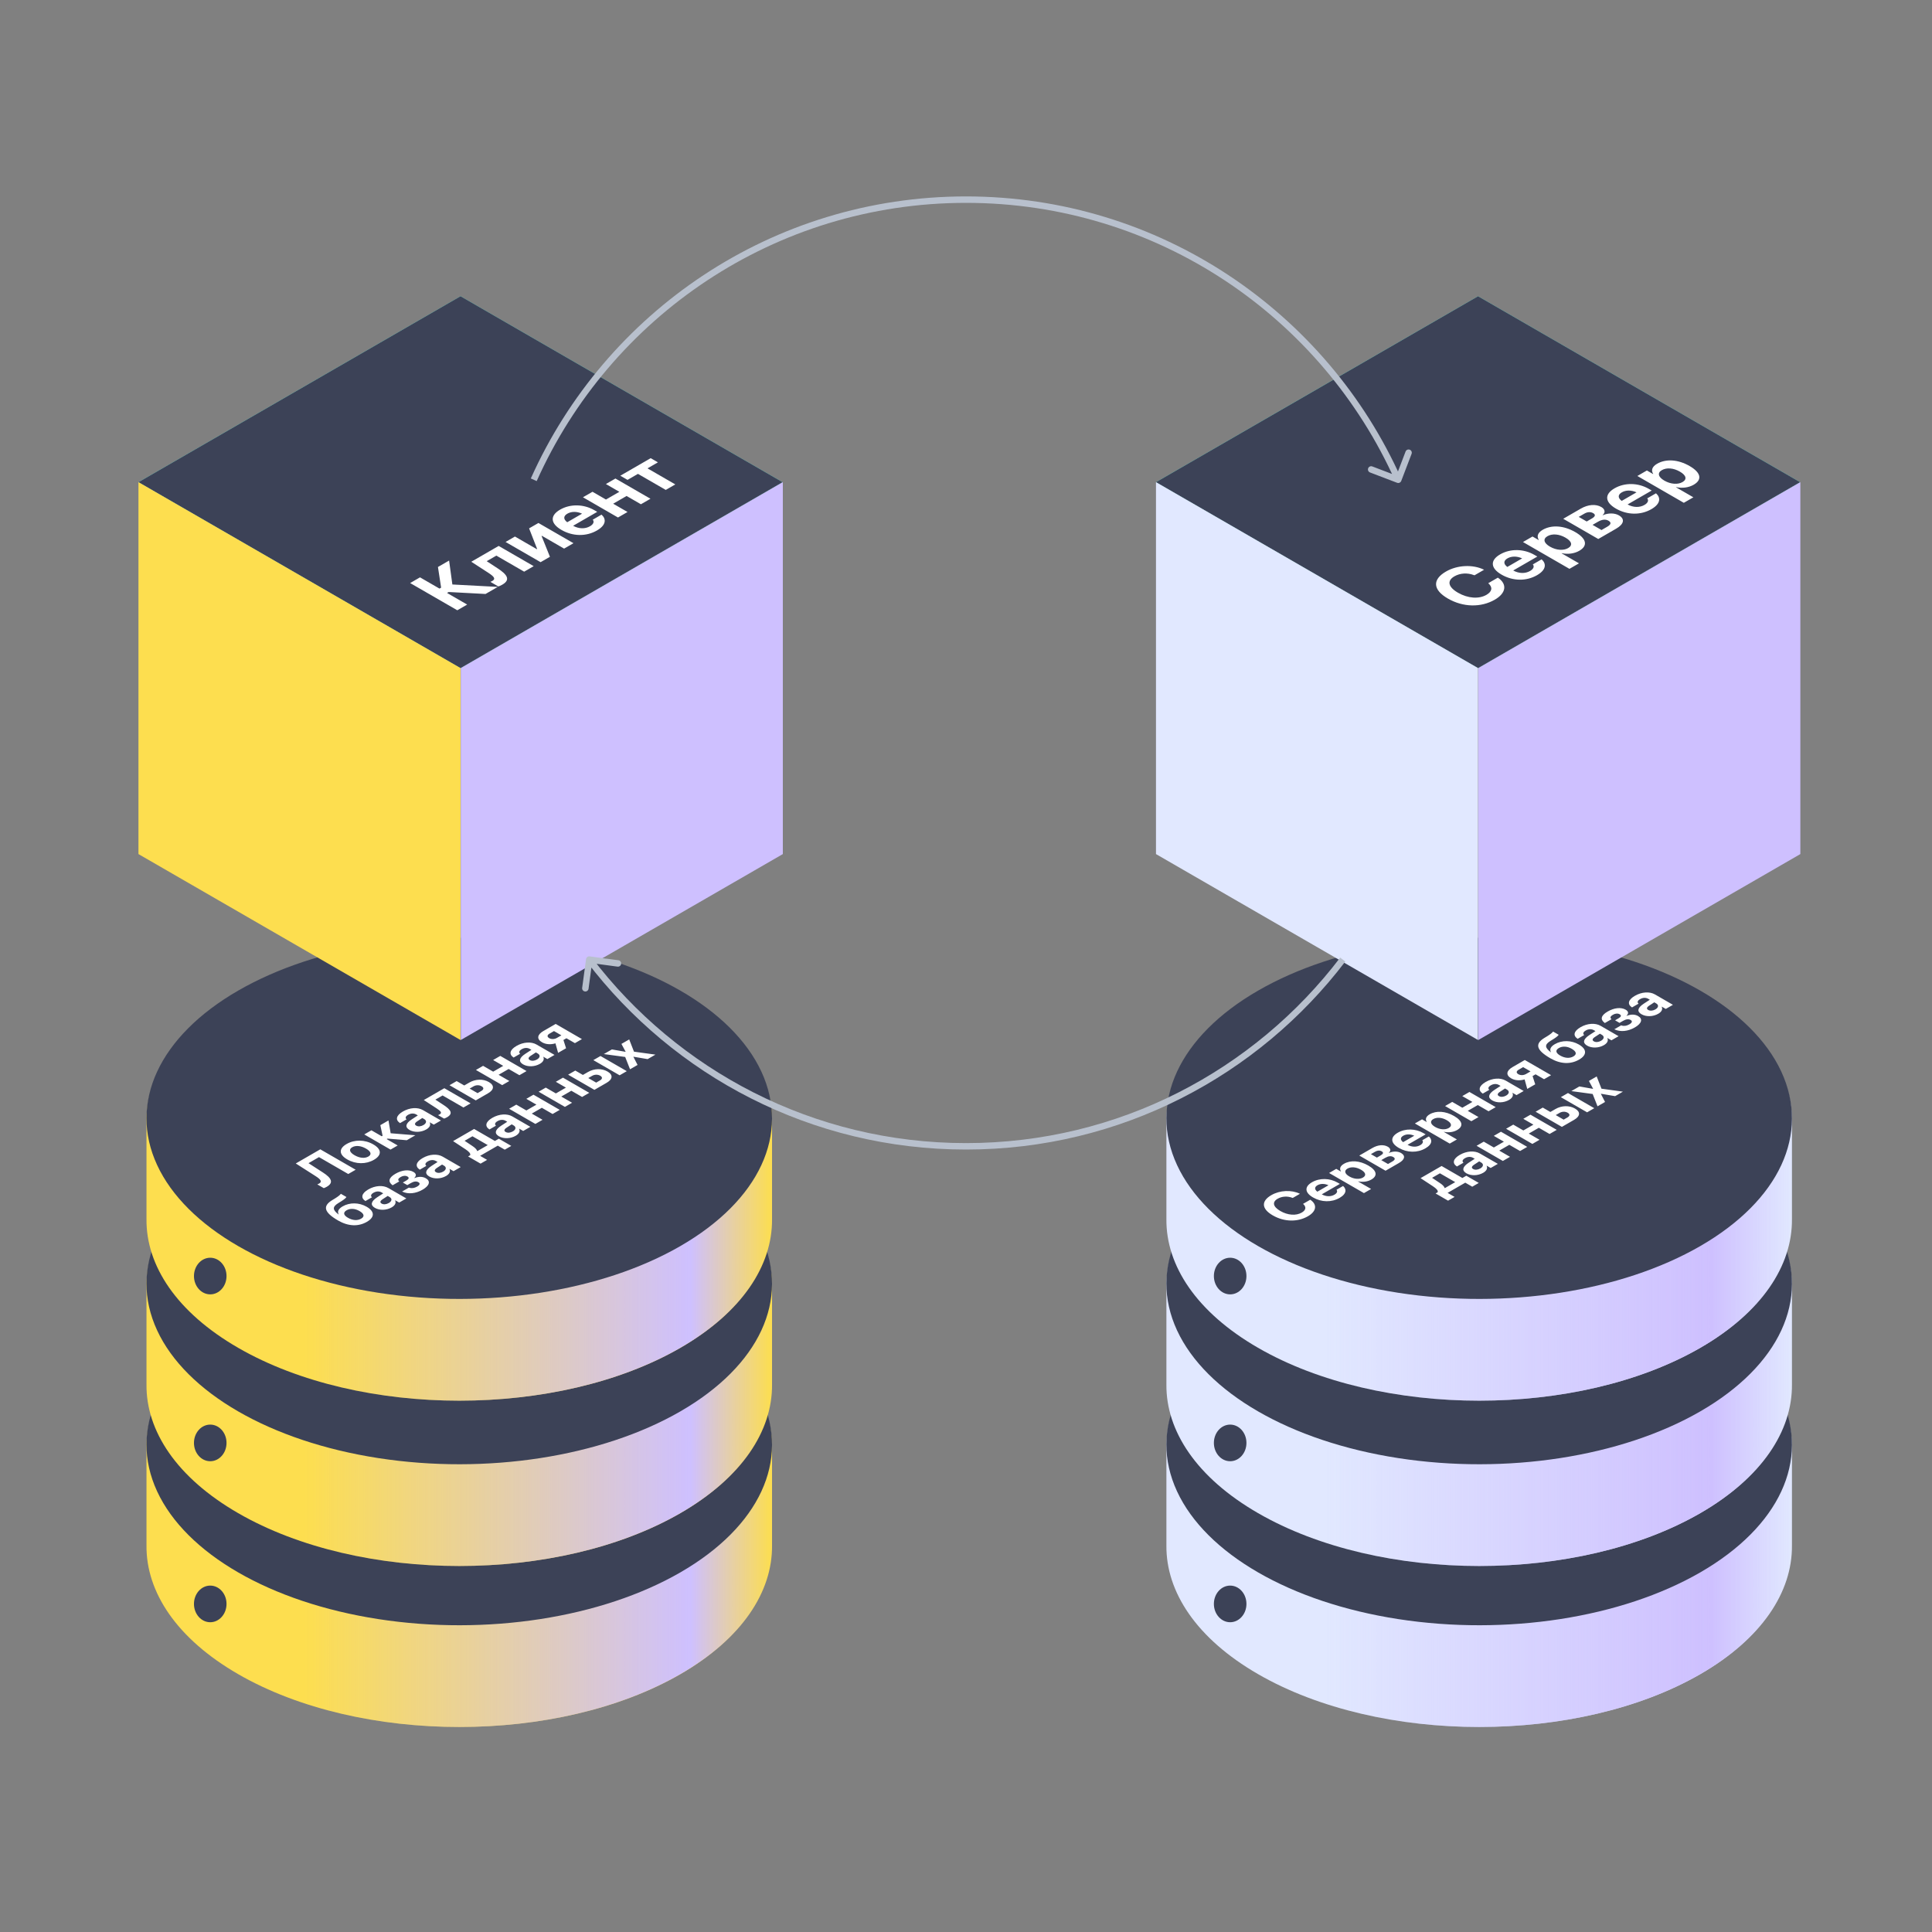 <svg width="600" height="600" viewBox="0 0 600 600" fill="none" xmlns="http://www.w3.org/2000/svg">
    <rect x="0" y="0" width="600" height="600" fill="#808080" stroke="none"/>
    <path d="M45.493 449.602C45.352 435.145 54.836 420.662 73.942 409.631C111.876 387.729 173.38 387.729 211.314 409.631C230.42 420.662 239.903 435.145 239.763 449.602C239.765 449.813 239.765 450.024 239.763 450.235C239.765 450.445 239.765 450.656 239.763 450.867C239.765 451.077 239.765 451.288 239.763 451.499C239.765 451.709 239.765 451.92 239.763 452.13C239.765 452.341 239.765 452.552 239.763 452.762C239.763 452.809 239.764 452.855 239.764 452.901C239.764 452.942 239.764 452.983 239.764 453.024C239.765 453.147 239.764 453.271 239.763 453.394C239.765 453.605 239.765 453.816 239.763 454.026C239.764 454.131 239.765 454.236 239.765 454.34L239.764 454.435C239.764 454.471 239.764 454.506 239.764 454.542C239.764 454.581 239.763 454.619 239.763 454.658C239.764 454.782 239.765 454.906 239.764 455.029C239.764 455.116 239.764 455.203 239.763 455.29C239.765 455.501 239.765 455.712 239.763 455.922C239.764 456.012 239.764 456.101 239.765 456.19C239.765 456.312 239.764 456.433 239.763 456.554C239.765 456.765 239.765 456.976 239.763 457.186C239.765 457.397 239.765 457.608 239.763 457.818C239.765 458.029 239.765 458.239 239.763 458.45C239.765 458.661 239.765 458.871 239.763 459.082C239.765 459.293 239.765 459.503 239.763 459.714C239.765 459.925 239.765 460.135 239.763 460.346L239.764 460.407L239.764 460.491C239.764 460.532 239.764 460.573 239.765 460.614C239.765 460.736 239.764 460.857 239.763 460.978C239.765 461.189 239.765 461.399 239.763 461.61C239.765 461.821 239.765 462.031 239.763 462.242C239.765 462.453 239.765 462.663 239.763 462.874C239.765 463.085 239.765 463.295 239.763 463.506C239.765 463.717 239.765 463.927 239.763 464.138C239.765 464.348 239.765 464.559 239.763 464.77C239.765 464.98 239.765 465.191 239.763 465.402C239.765 465.612 239.765 465.823 239.763 466.034C239.764 466.139 239.765 466.244 239.765 466.349C239.765 466.455 239.764 466.56 239.763 466.666C239.765 466.876 239.765 467.087 239.763 467.298C239.765 467.508 239.765 467.719 239.763 467.93C239.764 468.021 239.764 468.113 239.765 468.205C239.765 468.324 239.764 468.443 239.763 468.562C239.765 468.772 239.765 468.983 239.763 469.194C239.765 469.404 239.765 469.615 239.763 469.826C239.765 470.036 239.765 470.247 239.763 470.458C239.765 470.668 239.765 470.879 239.763 471.089C239.765 471.3 239.765 471.511 239.763 471.721C239.765 471.932 239.765 472.143 239.763 472.353C239.763 472.395 239.764 472.437 239.764 472.478L239.764 472.568C239.765 472.707 239.764 472.846 239.763 472.985C239.765 473.196 239.765 473.407 239.763 473.617C239.765 473.828 239.765 474.039 239.763 474.249C239.765 474.46 239.765 474.671 239.763 474.881C239.765 475.092 239.765 475.303 239.763 475.513C239.765 475.724 239.765 475.935 239.763 476.145C239.765 476.356 239.765 476.566 239.763 476.777C239.765 476.988 239.765 477.198 239.763 477.409C239.765 477.62 239.765 477.83 239.763 478.041C239.765 478.252 239.765 478.462 239.763 478.673C239.765 478.884 239.765 479.094 239.763 479.305C239.765 479.516 239.765 479.726 239.763 479.937C239.903 494.395 230.42 508.878 211.314 519.909C173.38 541.81 111.876 541.81 73.942 519.909C54.836 508.878 45.352 494.395 45.493 479.937C45.491 479.726 45.491 479.516 45.493 479.305C45.491 479.094 45.491 478.884 45.493 478.673C45.491 478.462 45.491 478.252 45.493 478.041C45.491 477.83 45.491 477.62 45.493 477.409C45.491 477.198 45.491 476.988 45.493 476.777C45.491 476.566 45.491 476.356 45.493 476.145C45.491 475.934 45.491 475.724 45.493 475.513C45.491 475.302 45.491 475.092 45.493 474.881C45.491 474.67 45.491 474.46 45.493 474.249C45.491 474.038 45.491 473.828 45.493 473.617C45.491 473.407 45.491 473.196 45.493 472.985C45.491 472.775 45.491 472.564 45.493 472.353C45.491 472.143 45.491 471.932 45.493 471.721C45.491 471.511 45.491 471.3 45.493 471.089C45.491 470.879 45.491 470.668 45.493 470.457C45.491 470.247 45.491 470.036 45.493 469.825C45.491 469.615 45.491 469.404 45.493 469.193C45.491 468.983 45.491 468.772 45.493 468.561C45.491 468.351 45.491 468.14 45.493 467.929C45.491 467.719 45.491 467.508 45.493 467.297C45.491 467.087 45.491 466.876 45.493 466.666C45.491 466.455 45.491 466.244 45.493 466.034C45.491 465.823 45.491 465.612 45.493 465.402C45.491 465.191 45.491 464.98 45.493 464.77C45.491 464.559 45.491 464.348 45.493 464.138C45.491 463.927 45.491 463.716 45.493 463.506C45.491 463.295 45.491 463.084 45.493 462.874C45.491 462.663 45.491 462.452 45.493 462.242C45.491 462.031 45.491 461.82 45.493 461.61C45.491 461.399 45.491 461.188 45.493 460.978C45.491 460.767 45.491 460.557 45.493 460.346C45.491 460.135 45.491 459.925 45.493 459.714C45.491 459.503 45.491 459.293 45.493 459.082C45.491 458.871 45.491 458.661 45.493 458.45C45.491 458.239 45.491 458.029 45.493 457.818C45.491 457.607 45.491 457.397 45.493 457.186C45.491 456.975 45.491 456.765 45.493 456.554C45.491 456.343 45.491 456.133 45.493 455.922C45.491 455.711 45.491 455.501 45.493 455.29C45.491 455.079 45.491 454.869 45.493 454.658C45.491 454.448 45.491 454.237 45.493 454.026C45.491 453.816 45.491 453.605 45.493 453.394C45.491 453.184 45.491 452.973 45.493 452.762C45.491 452.552 45.491 452.341 45.493 452.13C45.491 451.92 45.491 451.709 45.493 451.498C45.491 451.288 45.491 451.077 45.493 450.866C45.491 450.656 45.491 450.445 45.493 450.234C45.491 450.024 45.491 449.813 45.493 449.602Z" fill="#FDDE4F"/>
    <path d="M45.493 449.602C45.352 435.145 54.836 420.662 73.942 409.631C111.876 387.729 173.38 387.729 211.314 409.631C230.42 420.662 239.903 435.145 239.763 449.602C239.765 449.813 239.765 450.024 239.763 450.235C239.765 450.445 239.765 450.656 239.763 450.867C239.765 451.077 239.765 451.288 239.763 451.499C239.765 451.709 239.765 451.92 239.763 452.13C239.765 452.341 239.765 452.552 239.763 452.762C239.763 452.809 239.764 452.855 239.764 452.901C239.764 452.942 239.764 452.983 239.764 453.024C239.765 453.147 239.764 453.271 239.763 453.394C239.765 453.605 239.765 453.816 239.763 454.026C239.764 454.131 239.765 454.236 239.765 454.34L239.764 454.435C239.764 454.471 239.764 454.506 239.764 454.542C239.764 454.581 239.763 454.619 239.763 454.658C239.764 454.782 239.765 454.906 239.764 455.029C239.764 455.116 239.764 455.203 239.763 455.29C239.765 455.501 239.765 455.712 239.763 455.922C239.764 456.012 239.764 456.101 239.765 456.19C239.765 456.312 239.764 456.433 239.763 456.554C239.765 456.765 239.765 456.976 239.763 457.186C239.765 457.397 239.765 457.608 239.763 457.818C239.765 458.029 239.765 458.239 239.763 458.45C239.765 458.661 239.765 458.871 239.763 459.082C239.765 459.293 239.765 459.503 239.763 459.714C239.765 459.925 239.765 460.135 239.763 460.346L239.764 460.407L239.764 460.491C239.764 460.532 239.764 460.573 239.765 460.614C239.765 460.736 239.764 460.857 239.763 460.978C239.765 461.189 239.765 461.399 239.763 461.61C239.765 461.821 239.765 462.031 239.763 462.242C239.765 462.453 239.765 462.663 239.763 462.874C239.765 463.085 239.765 463.295 239.763 463.506C239.765 463.717 239.765 463.927 239.763 464.138C239.765 464.348 239.765 464.559 239.763 464.77C239.765 464.98 239.765 465.191 239.763 465.402C239.765 465.612 239.765 465.823 239.763 466.034C239.764 466.139 239.765 466.244 239.765 466.349C239.765 466.455 239.764 466.56 239.763 466.666C239.765 466.876 239.765 467.087 239.763 467.298C239.765 467.508 239.765 467.719 239.763 467.93C239.764 468.021 239.764 468.113 239.765 468.205C239.765 468.324 239.764 468.443 239.763 468.562C239.765 468.772 239.765 468.983 239.763 469.194C239.765 469.404 239.765 469.615 239.763 469.826C239.765 470.036 239.765 470.247 239.763 470.458C239.765 470.668 239.765 470.879 239.763 471.089C239.765 471.3 239.765 471.511 239.763 471.721C239.765 471.932 239.765 472.143 239.763 472.353C239.763 472.395 239.764 472.437 239.764 472.478L239.764 472.568C239.765 472.707 239.764 472.846 239.763 472.985C239.765 473.196 239.765 473.407 239.763 473.617C239.765 473.828 239.765 474.039 239.763 474.249C239.765 474.46 239.765 474.671 239.763 474.881C239.765 475.092 239.765 475.303 239.763 475.513C239.765 475.724 239.765 475.935 239.763 476.145C239.765 476.356 239.765 476.566 239.763 476.777C239.765 476.988 239.765 477.198 239.763 477.409C239.765 477.62 239.765 477.83 239.763 478.041C239.765 478.252 239.765 478.462 239.763 478.673C239.765 478.884 239.765 479.094 239.763 479.305C239.765 479.516 239.765 479.726 239.763 479.937C239.903 494.395 230.42 508.878 211.314 519.909C173.38 541.81 111.876 541.81 73.942 519.909C54.836 508.878 45.352 494.395 45.493 479.937C45.491 479.726 45.491 479.516 45.493 479.305C45.491 479.094 45.491 478.884 45.493 478.673C45.491 478.462 45.491 478.252 45.493 478.041C45.491 477.83 45.491 477.62 45.493 477.409C45.491 477.198 45.491 476.988 45.493 476.777C45.491 476.566 45.491 476.356 45.493 476.145C45.491 475.934 45.491 475.724 45.493 475.513C45.491 475.302 45.491 475.092 45.493 474.881C45.491 474.67 45.491 474.46 45.493 474.249C45.491 474.038 45.491 473.828 45.493 473.617C45.491 473.407 45.491 473.196 45.493 472.985C45.491 472.775 45.491 472.564 45.493 472.353C45.491 472.143 45.491 471.932 45.493 471.721C45.491 471.511 45.491 471.3 45.493 471.089C45.491 470.879 45.491 470.668 45.493 470.457C45.491 470.247 45.491 470.036 45.493 469.825C45.491 469.615 45.491 469.404 45.493 469.193C45.491 468.983 45.491 468.772 45.493 468.561C45.491 468.351 45.491 468.14 45.493 467.929C45.491 467.719 45.491 467.508 45.493 467.297C45.491 467.087 45.491 466.876 45.493 466.666C45.491 466.455 45.491 466.244 45.493 466.034C45.491 465.823 45.491 465.612 45.493 465.402C45.491 465.191 45.491 464.98 45.493 464.77C45.491 464.559 45.491 464.348 45.493 464.138C45.491 463.927 45.491 463.716 45.493 463.506C45.491 463.295 45.491 463.084 45.493 462.874C45.491 462.663 45.491 462.452 45.493 462.242C45.491 462.031 45.491 461.82 45.493 461.61C45.491 461.399 45.491 461.188 45.493 460.978C45.491 460.767 45.491 460.557 45.493 460.346C45.491 460.135 45.491 459.925 45.493 459.714C45.491 459.503 45.491 459.293 45.493 459.082C45.491 458.871 45.491 458.661 45.493 458.45C45.491 458.239 45.491 458.029 45.493 457.818C45.491 457.607 45.491 457.397 45.493 457.186C45.491 456.975 45.491 456.765 45.493 456.554C45.491 456.343 45.491 456.133 45.493 455.922C45.491 455.711 45.491 455.501 45.493 455.29C45.491 455.079 45.491 454.869 45.493 454.658C45.491 454.448 45.491 454.237 45.493 454.026C45.491 453.816 45.491 453.605 45.493 453.394C45.491 453.184 45.491 452.973 45.493 452.762C45.491 452.552 45.491 452.341 45.493 452.13C45.491 451.92 45.491 451.709 45.493 451.498C45.491 451.288 45.491 451.077 45.493 450.866C45.491 450.656 45.491 450.445 45.493 450.234C45.491 450.024 45.491 449.813 45.493 449.602Z" fill="url(#paint0_linear)"/>
    <circle r="79.312" transform="matrix(0.866 0.5 -0.866 0.5 142.628 448.654)" fill="#3C4257"/>
    <ellipse cx="65.293" cy="498.11" rx="5.056" ry="5.688" fill="#3C4257"/>
    <path d="M45.493 399.602C45.352 385.145 54.836 370.662 73.942 359.631C111.876 337.729 173.38 337.729 211.314 359.631C230.42 370.662 239.903 385.145 239.763 399.602C239.765 399.813 239.765 400.024 239.763 400.235C239.765 400.445 239.765 400.656 239.763 400.867C239.765 401.077 239.765 401.288 239.763 401.499C239.765 401.709 239.765 401.92 239.763 402.13C239.765 402.341 239.765 402.552 239.763 402.762C239.763 402.809 239.764 402.855 239.764 402.901C239.764 402.942 239.764 402.983 239.764 403.024C239.765 403.147 239.764 403.271 239.763 403.394C239.765 403.605 239.765 403.816 239.763 404.026C239.764 404.131 239.765 404.236 239.765 404.34L239.764 404.435C239.764 404.471 239.764 404.506 239.764 404.542C239.764 404.581 239.763 404.619 239.763 404.658C239.764 404.782 239.765 404.906 239.764 405.029C239.764 405.116 239.764 405.203 239.763 405.29C239.765 405.501 239.765 405.712 239.763 405.922C239.764 406.012 239.764 406.101 239.765 406.19C239.765 406.312 239.764 406.433 239.763 406.554C239.765 406.765 239.765 406.976 239.763 407.186C239.765 407.397 239.765 407.608 239.763 407.818C239.765 408.029 239.765 408.239 239.763 408.45C239.765 408.661 239.765 408.871 239.763 409.082C239.765 409.293 239.765 409.503 239.763 409.714C239.765 409.925 239.765 410.135 239.763 410.346L239.764 410.407L239.764 410.491C239.764 410.532 239.764 410.573 239.765 410.614C239.765 410.736 239.764 410.857 239.763 410.978C239.765 411.189 239.765 411.399 239.763 411.61C239.765 411.821 239.765 412.031 239.763 412.242C239.765 412.453 239.765 412.663 239.763 412.874C239.765 413.085 239.765 413.295 239.763 413.506C239.765 413.717 239.765 413.927 239.763 414.138C239.765 414.348 239.765 414.559 239.763 414.77C239.765 414.98 239.765 415.191 239.763 415.402C239.765 415.612 239.765 415.823 239.763 416.034C239.764 416.139 239.765 416.244 239.765 416.349C239.765 416.455 239.764 416.56 239.763 416.666C239.765 416.876 239.765 417.087 239.763 417.298C239.765 417.508 239.765 417.719 239.763 417.93C239.764 418.021 239.764 418.113 239.765 418.205C239.765 418.324 239.764 418.443 239.763 418.562C239.765 418.772 239.765 418.983 239.763 419.194C239.765 419.404 239.765 419.615 239.763 419.826C239.765 420.036 239.765 420.247 239.763 420.458C239.765 420.668 239.765 420.879 239.763 421.089C239.765 421.3 239.765 421.511 239.763 421.721C239.765 421.932 239.765 422.143 239.763 422.353C239.763 422.395 239.764 422.437 239.764 422.478L239.764 422.568C239.765 422.707 239.764 422.846 239.763 422.985C239.765 423.196 239.765 423.407 239.763 423.617C239.765 423.828 239.765 424.039 239.763 424.249C239.765 424.46 239.765 424.671 239.763 424.881C239.765 425.092 239.765 425.303 239.763 425.513C239.765 425.724 239.765 425.935 239.763 426.145C239.765 426.356 239.765 426.566 239.763 426.777C239.765 426.988 239.765 427.198 239.763 427.409C239.765 427.62 239.765 427.83 239.763 428.041C239.765 428.252 239.765 428.462 239.763 428.673C239.765 428.884 239.765 429.094 239.763 429.305C239.765 429.516 239.765 429.726 239.763 429.937C239.903 444.395 230.42 458.878 211.314 469.909C173.38 491.81 111.876 491.81 73.942 469.909C54.836 458.878 45.352 444.395 45.493 429.937C45.491 429.726 45.491 429.516 45.493 429.305C45.491 429.094 45.491 428.884 45.493 428.673C45.491 428.462 45.491 428.252 45.493 428.041C45.491 427.83 45.491 427.62 45.493 427.409C45.491 427.198 45.491 426.988 45.493 426.777C45.491 426.566 45.491 426.356 45.493 426.145C45.491 425.934 45.491 425.724 45.493 425.513C45.491 425.302 45.491 425.092 45.493 424.881C45.491 424.67 45.491 424.46 45.493 424.249C45.491 424.038 45.491 423.828 45.493 423.617C45.491 423.407 45.491 423.196 45.493 422.985C45.491 422.775 45.491 422.564 45.493 422.353C45.491 422.143 45.491 421.932 45.493 421.721C45.491 421.511 45.491 421.3 45.493 421.089C45.491 420.879 45.491 420.668 45.493 420.457C45.491 420.247 45.491 420.036 45.493 419.825C45.491 419.615 45.491 419.404 45.493 419.193C45.491 418.983 45.491 418.772 45.493 418.561C45.491 418.351 45.491 418.14 45.493 417.929C45.491 417.719 45.491 417.508 45.493 417.297C45.491 417.087 45.491 416.876 45.493 416.666C45.491 416.455 45.491 416.244 45.493 416.034C45.491 415.823 45.491 415.612 45.493 415.402C45.491 415.191 45.491 414.98 45.493 414.77C45.491 414.559 45.491 414.348 45.493 414.138C45.491 413.927 45.491 413.716 45.493 413.506C45.491 413.295 45.491 413.084 45.493 412.874C45.491 412.663 45.491 412.452 45.493 412.242C45.491 412.031 45.491 411.82 45.493 411.61C45.491 411.399 45.491 411.188 45.493 410.978C45.491 410.767 45.491 410.557 45.493 410.346C45.491 410.135 45.491 409.925 45.493 409.714C45.491 409.503 45.491 409.293 45.493 409.082C45.491 408.871 45.491 408.661 45.493 408.45C45.491 408.239 45.491 408.029 45.493 407.818C45.491 407.607 45.491 407.397 45.493 407.186C45.491 406.975 45.491 406.765 45.493 406.554C45.491 406.343 45.491 406.133 45.493 405.922C45.491 405.711 45.491 405.501 45.493 405.29C45.491 405.079 45.491 404.869 45.493 404.658C45.491 404.448 45.491 404.237 45.493 404.026C45.491 403.816 45.491 403.605 45.493 403.394C45.491 403.184 45.491 402.973 45.493 402.762C45.491 402.552 45.491 402.341 45.493 402.13C45.491 401.92 45.491 401.709 45.493 401.498C45.491 401.288 45.491 401.077 45.493 400.866C45.491 400.656 45.491 400.445 45.493 400.234C45.491 400.024 45.491 399.813 45.493 399.602Z" fill="#FDDE4F"/>
    <path d="M45.493 399.602C45.352 385.145 54.836 370.662 73.942 359.631C111.876 337.729 173.38 337.729 211.314 359.631C230.42 370.662 239.903 385.145 239.763 399.602C239.765 399.813 239.765 400.024 239.763 400.235C239.765 400.445 239.765 400.656 239.763 400.867C239.765 401.077 239.765 401.288 239.763 401.499C239.765 401.709 239.765 401.92 239.763 402.13C239.765 402.341 239.765 402.552 239.763 402.762C239.763 402.809 239.764 402.855 239.764 402.901C239.764 402.942 239.764 402.983 239.764 403.024C239.765 403.147 239.764 403.271 239.763 403.394C239.765 403.605 239.765 403.816 239.763 404.026C239.764 404.131 239.765 404.236 239.765 404.34L239.764 404.435C239.764 404.471 239.764 404.506 239.764 404.542C239.764 404.581 239.763 404.619 239.763 404.658C239.764 404.782 239.765 404.906 239.764 405.029C239.764 405.116 239.764 405.203 239.763 405.29C239.765 405.501 239.765 405.712 239.763 405.922C239.764 406.012 239.764 406.101 239.765 406.19C239.765 406.312 239.764 406.433 239.763 406.554C239.765 406.765 239.765 406.976 239.763 407.186C239.765 407.397 239.765 407.608 239.763 407.818C239.765 408.029 239.765 408.239 239.763 408.45C239.765 408.661 239.765 408.871 239.763 409.082C239.765 409.293 239.765 409.503 239.763 409.714C239.765 409.925 239.765 410.135 239.763 410.346L239.764 410.407L239.764 410.491C239.764 410.532 239.764 410.573 239.765 410.614C239.765 410.736 239.764 410.857 239.763 410.978C239.765 411.189 239.765 411.399 239.763 411.61C239.765 411.821 239.765 412.031 239.763 412.242C239.765 412.453 239.765 412.663 239.763 412.874C239.765 413.085 239.765 413.295 239.763 413.506C239.765 413.717 239.765 413.927 239.763 414.138C239.765 414.348 239.765 414.559 239.763 414.77C239.765 414.98 239.765 415.191 239.763 415.402C239.765 415.612 239.765 415.823 239.763 416.034C239.764 416.139 239.765 416.244 239.765 416.349C239.765 416.455 239.764 416.56 239.763 416.666C239.765 416.876 239.765 417.087 239.763 417.298C239.765 417.508 239.765 417.719 239.763 417.93C239.764 418.021 239.764 418.113 239.765 418.205C239.765 418.324 239.764 418.443 239.763 418.562C239.765 418.772 239.765 418.983 239.763 419.194C239.765 419.404 239.765 419.615 239.763 419.826C239.765 420.036 239.765 420.247 239.763 420.458C239.765 420.668 239.765 420.879 239.763 421.089C239.765 421.3 239.765 421.511 239.763 421.721C239.765 421.932 239.765 422.143 239.763 422.353C239.763 422.395 239.764 422.437 239.764 422.478L239.764 422.568C239.765 422.707 239.764 422.846 239.763 422.985C239.765 423.196 239.765 423.407 239.763 423.617C239.765 423.828 239.765 424.039 239.763 424.249C239.765 424.46 239.765 424.671 239.763 424.881C239.765 425.092 239.765 425.303 239.763 425.513C239.765 425.724 239.765 425.935 239.763 426.145C239.765 426.356 239.765 426.566 239.763 426.777C239.765 426.988 239.765 427.198 239.763 427.409C239.765 427.62 239.765 427.83 239.763 428.041C239.765 428.252 239.765 428.462 239.763 428.673C239.765 428.884 239.765 429.094 239.763 429.305C239.765 429.516 239.765 429.726 239.763 429.937C239.903 444.395 230.42 458.878 211.314 469.909C173.38 491.81 111.876 491.81 73.942 469.909C54.836 458.878 45.352 444.395 45.493 429.937C45.491 429.726 45.491 429.516 45.493 429.305C45.491 429.094 45.491 428.884 45.493 428.673C45.491 428.462 45.491 428.252 45.493 428.041C45.491 427.83 45.491 427.62 45.493 427.409C45.491 427.198 45.491 426.988 45.493 426.777C45.491 426.566 45.491 426.356 45.493 426.145C45.491 425.934 45.491 425.724 45.493 425.513C45.491 425.302 45.491 425.092 45.493 424.881C45.491 424.67 45.491 424.46 45.493 424.249C45.491 424.038 45.491 423.828 45.493 423.617C45.491 423.407 45.491 423.196 45.493 422.985C45.491 422.775 45.491 422.564 45.493 422.353C45.491 422.143 45.491 421.932 45.493 421.721C45.491 421.511 45.491 421.3 45.493 421.089C45.491 420.879 45.491 420.668 45.493 420.457C45.491 420.247 45.491 420.036 45.493 419.825C45.491 419.615 45.491 419.404 45.493 419.193C45.491 418.983 45.491 418.772 45.493 418.561C45.491 418.351 45.491 418.14 45.493 417.929C45.491 417.719 45.491 417.508 45.493 417.297C45.491 417.087 45.491 416.876 45.493 416.666C45.491 416.455 45.491 416.244 45.493 416.034C45.491 415.823 45.491 415.612 45.493 415.402C45.491 415.191 45.491 414.98 45.493 414.77C45.491 414.559 45.491 414.348 45.493 414.138C45.491 413.927 45.491 413.716 45.493 413.506C45.491 413.295 45.491 413.084 45.493 412.874C45.491 412.663 45.491 412.452 45.493 412.242C45.491 412.031 45.491 411.82 45.493 411.61C45.491 411.399 45.491 411.188 45.493 410.978C45.491 410.767 45.491 410.557 45.493 410.346C45.491 410.135 45.491 409.925 45.493 409.714C45.491 409.503 45.491 409.293 45.493 409.082C45.491 408.871 45.491 408.661 45.493 408.45C45.491 408.239 45.491 408.029 45.493 407.818C45.491 407.607 45.491 407.397 45.493 407.186C45.491 406.975 45.491 406.765 45.493 406.554C45.491 406.343 45.491 406.133 45.493 405.922C45.491 405.711 45.491 405.501 45.493 405.29C45.491 405.079 45.491 404.869 45.493 404.658C45.491 404.448 45.491 404.237 45.493 404.026C45.491 403.816 45.491 403.605 45.493 403.394C45.491 403.184 45.491 402.973 45.493 402.762C45.491 402.552 45.491 402.341 45.493 402.13C45.491 401.92 45.491 401.709 45.493 401.498C45.491 401.288 45.491 401.077 45.493 400.866C45.491 400.656 45.491 400.445 45.493 400.234C45.491 400.024 45.491 399.813 45.493 399.602Z" fill="url(#paint1_linear)"/>
    <circle r="79.312" transform="matrix(0.866 0.5 -0.866 0.5 142.628 398.654)" fill="#3C4257"/>
    <ellipse cx="65.293" cy="448.11" rx="5.056" ry="5.688" fill="#3C4257"/>
    <path d="M45.493 348.26C45.352 333.802 54.836 319.319 73.942 308.288C111.876 286.387 173.38 286.387 211.314 308.288C230.42 319.319 239.903 333.802 239.763 348.26C239.765 348.471 239.765 348.682 239.763 348.892C239.765 349.103 239.765 349.314 239.763 349.524C239.765 349.735 239.765 349.946 239.763 350.156C239.765 350.367 239.765 350.578 239.763 350.788C239.765 350.999 239.765 351.209 239.763 351.42C239.763 351.466 239.764 351.513 239.764 351.559C239.764 351.6 239.764 351.64 239.764 351.681C239.765 351.805 239.764 351.929 239.763 352.052C239.765 352.263 239.765 352.473 239.763 352.684C239.764 352.789 239.765 352.893 239.765 352.998L239.764 353.093C239.764 353.129 239.764 353.164 239.764 353.2C239.764 353.238 239.763 353.277 239.763 353.316C239.764 353.44 239.765 353.563 239.764 353.687C239.764 353.774 239.764 353.861 239.763 353.948C239.765 354.159 239.765 354.369 239.763 354.58C239.764 354.669 239.764 354.759 239.765 354.848C239.765 354.969 239.764 355.091 239.763 355.212C239.765 355.423 239.765 355.633 239.763 355.844C239.765 356.055 239.765 356.265 239.763 356.476C239.765 356.687 239.765 356.897 239.763 357.108C239.765 357.318 239.765 357.529 239.763 357.74C239.765 357.95 239.765 358.161 239.763 358.372C239.765 358.582 239.765 358.793 239.763 359.004L239.764 359.065L239.764 359.148C239.764 359.19 239.764 359.231 239.765 359.272C239.765 359.393 239.764 359.515 239.763 359.636C239.765 359.846 239.765 360.057 239.763 360.268C239.765 360.478 239.765 360.689 239.763 360.9C239.765 361.11 239.765 361.321 239.763 361.532C239.765 361.742 239.765 361.953 239.763 362.164C239.765 362.374 239.765 362.585 239.763 362.796C239.765 363.006 239.765 363.217 239.763 363.428C239.765 363.638 239.765 363.849 239.763 364.059C239.765 364.27 239.765 364.481 239.763 364.691C239.764 364.797 239.765 364.902 239.765 365.007C239.765 365.112 239.764 365.218 239.763 365.323C239.765 365.534 239.765 365.745 239.763 365.955C239.765 366.166 239.765 366.377 239.763 366.587C239.764 366.679 239.764 366.771 239.765 366.862C239.765 366.981 239.764 367.1 239.763 367.219C239.765 367.43 239.765 367.641 239.763 367.851C239.765 368.062 239.765 368.273 239.763 368.483C239.765 368.694 239.765 368.905 239.763 369.115C239.765 369.326 239.765 369.537 239.763 369.747C239.765 369.958 239.765 370.168 239.763 370.379C239.765 370.59 239.765 370.8 239.763 371.011C239.763 371.053 239.764 371.094 239.764 371.136L239.764 371.225C239.765 371.365 239.764 371.504 239.763 371.643C239.765 371.854 239.765 372.064 239.763 372.275C239.765 372.486 239.765 372.696 239.763 372.907C239.765 373.118 239.765 373.328 239.763 373.539C239.765 373.75 239.765 373.96 239.763 374.171C239.765 374.382 239.765 374.592 239.763 374.803C239.765 375.014 239.765 375.224 239.763 375.435C239.765 375.646 239.765 375.856 239.763 376.067C239.765 376.277 239.765 376.488 239.763 376.699C239.765 376.909 239.765 377.12 239.763 377.331C239.765 377.541 239.765 377.752 239.763 377.963C239.765 378.173 239.765 378.384 239.763 378.595C239.903 393.052 230.42 407.535 211.314 418.566C173.38 440.468 111.876 440.468 73.942 418.566C54.836 407.535 45.352 393.052 45.493 378.595C45.491 378.384 45.491 378.173 45.493 377.963C45.491 377.752 45.491 377.541 45.493 377.331C45.491 377.12 45.491 376.909 45.493 376.699C45.491 376.488 45.491 376.277 45.493 376.067C45.491 375.856 45.491 375.645 45.493 375.435C45.491 375.224 45.491 375.013 45.493 374.803C45.491 374.592 45.491 374.381 45.493 374.171C45.491 373.96 45.491 373.749 45.493 373.539C45.491 373.328 45.491 373.117 45.493 372.907C45.491 372.696 45.491 372.486 45.493 372.275C45.491 372.064 45.491 371.854 45.493 371.643C45.491 371.432 45.491 371.222 45.493 371.011C45.491 370.8 45.491 370.59 45.493 370.379C45.491 370.168 45.491 369.958 45.493 369.747C45.491 369.536 45.491 369.326 45.493 369.115C45.491 368.904 45.491 368.694 45.493 368.483C45.491 368.272 45.491 368.062 45.493 367.851C45.491 367.64 45.491 367.43 45.493 367.219C45.491 367.008 45.491 366.798 45.493 366.587C45.491 366.377 45.491 366.166 45.493 365.955C45.491 365.745 45.491 365.534 45.493 365.323C45.491 365.113 45.491 364.902 45.493 364.691C45.491 364.481 45.491 364.27 45.493 364.059C45.491 363.849 45.491 363.638 45.493 363.427C45.491 363.217 45.491 363.006 45.493 362.795C45.491 362.585 45.491 362.374 45.493 362.163C45.491 361.953 45.491 361.742 45.493 361.531C45.491 361.321 45.491 361.11 45.493 360.899C45.491 360.689 45.491 360.478 45.493 360.268C45.491 360.057 45.491 359.846 45.493 359.636C45.491 359.425 45.491 359.214 45.493 359.004C45.491 358.793 45.491 358.582 45.493 358.372C45.491 358.161 45.491 357.95 45.493 357.74C45.491 357.529 45.491 357.318 45.493 357.108C45.491 356.897 45.491 356.686 45.493 356.476C45.491 356.265 45.491 356.054 45.493 355.844C45.491 355.633 45.491 355.422 45.493 355.212C45.491 355.001 45.491 354.79 45.493 354.58C45.491 354.369 45.491 354.159 45.493 353.948C45.491 353.737 45.491 353.527 45.493 353.316C45.491 353.105 45.491 352.895 45.493 352.684C45.491 352.473 45.491 352.263 45.493 352.052C45.491 351.841 45.491 351.631 45.493 351.42C45.491 351.209 45.491 350.999 45.493 350.788C45.491 350.577 45.491 350.367 45.493 350.156C45.491 349.945 45.491 349.735 45.493 349.524C45.491 349.313 45.491 349.103 45.493 348.892C45.491 348.681 45.491 348.471 45.493 348.26Z" fill="#FDDE4F"/>
    <path d="M45.493 348.26C45.352 333.802 54.836 319.319 73.942 308.288C111.876 286.387 173.38 286.387 211.314 308.288C230.42 319.319 239.903 333.802 239.763 348.26C239.765 348.471 239.765 348.682 239.763 348.892C239.765 349.103 239.765 349.314 239.763 349.524C239.765 349.735 239.765 349.946 239.763 350.156C239.765 350.367 239.765 350.578 239.763 350.788C239.765 350.999 239.765 351.209 239.763 351.42C239.763 351.466 239.764 351.513 239.764 351.559C239.764 351.6 239.764 351.64 239.764 351.681C239.765 351.805 239.764 351.929 239.763 352.052C239.765 352.263 239.765 352.473 239.763 352.684C239.764 352.789 239.765 352.893 239.765 352.998L239.764 353.093C239.764 353.129 239.764 353.164 239.764 353.2C239.764 353.238 239.763 353.277 239.763 353.316C239.764 353.44 239.765 353.563 239.764 353.687C239.764 353.774 239.764 353.861 239.763 353.948C239.765 354.159 239.765 354.369 239.763 354.58C239.764 354.669 239.764 354.759 239.765 354.848C239.765 354.969 239.764 355.091 239.763 355.212C239.765 355.423 239.765 355.633 239.763 355.844C239.765 356.055 239.765 356.265 239.763 356.476C239.765 356.687 239.765 356.897 239.763 357.108C239.765 357.318 239.765 357.529 239.763 357.74C239.765 357.95 239.765 358.161 239.763 358.372C239.765 358.582 239.765 358.793 239.763 359.004L239.764 359.065L239.764 359.148C239.764 359.19 239.764 359.231 239.765 359.272C239.765 359.393 239.764 359.515 239.763 359.636C239.765 359.846 239.765 360.057 239.763 360.268C239.765 360.478 239.765 360.689 239.763 360.9C239.765 361.11 239.765 361.321 239.763 361.532C239.765 361.742 239.765 361.953 239.763 362.164C239.765 362.374 239.765 362.585 239.763 362.796C239.765 363.006 239.765 363.217 239.763 363.428C239.765 363.638 239.765 363.849 239.763 364.059C239.765 364.27 239.765 364.481 239.763 364.691C239.764 364.797 239.765 364.902 239.765 365.007C239.765 365.112 239.764 365.218 239.763 365.323C239.765 365.534 239.765 365.745 239.763 365.955C239.765 366.166 239.765 366.377 239.763 366.587C239.764 366.679 239.764 366.771 239.765 366.862C239.765 366.981 239.764 367.1 239.763 367.219C239.765 367.43 239.765 367.641 239.763 367.851C239.765 368.062 239.765 368.273 239.763 368.483C239.765 368.694 239.765 368.905 239.763 369.115C239.765 369.326 239.765 369.537 239.763 369.747C239.765 369.958 239.765 370.168 239.763 370.379C239.765 370.59 239.765 370.8 239.763 371.011C239.763 371.053 239.764 371.094 239.764 371.136L239.764 371.225C239.765 371.365 239.764 371.504 239.763 371.643C239.765 371.854 239.765 372.064 239.763 372.275C239.765 372.486 239.765 372.696 239.763 372.907C239.765 373.118 239.765 373.328 239.763 373.539C239.765 373.75 239.765 373.96 239.763 374.171C239.765 374.382 239.765 374.592 239.763 374.803C239.765 375.014 239.765 375.224 239.763 375.435C239.765 375.646 239.765 375.856 239.763 376.067C239.765 376.277 239.765 376.488 239.763 376.699C239.765 376.909 239.765 377.12 239.763 377.331C239.765 377.541 239.765 377.752 239.763 377.963C239.765 378.173 239.765 378.384 239.763 378.595C239.903 393.052 230.42 407.535 211.314 418.566C173.38 440.468 111.876 440.468 73.942 418.566C54.836 407.535 45.352 393.052 45.493 378.595C45.491 378.384 45.491 378.173 45.493 377.963C45.491 377.752 45.491 377.541 45.493 377.331C45.491 377.12 45.491 376.909 45.493 376.699C45.491 376.488 45.491 376.277 45.493 376.067C45.491 375.856 45.491 375.645 45.493 375.435C45.491 375.224 45.491 375.013 45.493 374.803C45.491 374.592 45.491 374.381 45.493 374.171C45.491 373.96 45.491 373.749 45.493 373.539C45.491 373.328 45.491 373.117 45.493 372.907C45.491 372.696 45.491 372.486 45.493 372.275C45.491 372.064 45.491 371.854 45.493 371.643C45.491 371.432 45.491 371.222 45.493 371.011C45.491 370.8 45.491 370.59 45.493 370.379C45.491 370.168 45.491 369.958 45.493 369.747C45.491 369.536 45.491 369.326 45.493 369.115C45.491 368.904 45.491 368.694 45.493 368.483C45.491 368.272 45.491 368.062 45.493 367.851C45.491 367.64 45.491 367.43 45.493 367.219C45.491 367.008 45.491 366.798 45.493 366.587C45.491 366.377 45.491 366.166 45.493 365.955C45.491 365.745 45.491 365.534 45.493 365.323C45.491 365.113 45.491 364.902 45.493 364.691C45.491 364.481 45.491 364.27 45.493 364.059C45.491 363.849 45.491 363.638 45.493 363.427C45.491 363.217 45.491 363.006 45.493 362.795C45.491 362.585 45.491 362.374 45.493 362.163C45.491 361.953 45.491 361.742 45.493 361.531C45.491 361.321 45.491 361.11 45.493 360.899C45.491 360.689 45.491 360.478 45.493 360.268C45.491 360.057 45.491 359.846 45.493 359.636C45.491 359.425 45.491 359.214 45.493 359.004C45.491 358.793 45.491 358.582 45.493 358.372C45.491 358.161 45.491 357.95 45.493 357.74C45.491 357.529 45.491 357.318 45.493 357.108C45.491 356.897 45.491 356.686 45.493 356.476C45.491 356.265 45.491 356.054 45.493 355.844C45.491 355.633 45.491 355.422 45.493 355.212C45.491 355.001 45.491 354.79 45.493 354.58C45.491 354.369 45.491 354.159 45.493 353.948C45.491 353.737 45.491 353.527 45.493 353.316C45.491 353.105 45.491 352.895 45.493 352.684C45.491 352.473 45.491 352.263 45.493 352.052C45.491 351.841 45.491 351.631 45.493 351.42C45.491 351.209 45.491 350.999 45.493 350.788C45.491 350.577 45.491 350.367 45.493 350.156C45.491 349.945 45.491 349.735 45.493 349.524C45.491 349.313 45.491 349.103 45.493 348.892C45.491 348.681 45.491 348.471 45.493 348.26Z" fill="url(#paint2_linear)"/>
    <circle r="79.312" transform="matrix(0.866 0.5 -0.866 0.5 142.628 347.312)" fill="#3C4257"/>
    <ellipse cx="65.293" cy="396.289" rx="5.056" ry="5.688" fill="#3C4257"/>
    <path d="M101.479 368.567C103.671 367.302 102.986 365.86 100.291 364.129L95.808 361.233L99.066 359.352L108.154 364.599L110.453 363.272L99.469 356.931L91.858 361.325L98.023 365.263C99.591 366.265 100.124 366.976 99.104 367.565C98.906 367.68 98.67 367.781 98.541 367.829L100.55 368.989C100.748 368.928 101.106 368.783 101.479 368.567ZM116.131 360.187C118.597 358.763 118.59 356.939 115.926 355.401L115.91 355.392C113.269 353.868 110.08 353.872 107.637 355.283C105.193 356.693 105.201 358.543 107.827 360.059L107.842 360.068C110.499 361.602 113.657 361.615 116.131 360.187ZM114.396 359.176C113.3 359.809 111.701 359.686 110.103 358.763L110.087 358.754C108.512 357.845 108.306 356.909 109.38 356.289C110.46 355.665 112.074 355.788 113.65 356.698L113.665 356.706C115.256 357.625 115.484 358.548 114.396 359.176ZM120.348 353.604L126.323 354.109L128.995 352.567L121.322 351.943L120.645 347.966L118.118 349.425L118.818 352.721L118.552 352.874L115.347 351.024L113.125 352.307L121.284 357.018L123.507 355.735L120.081 353.758L120.348 353.604ZM132.397 350.752C133.463 350.137 133.82 349.341 133.455 348.585L133.501 348.559L134.718 349.262L136.941 347.979L131.347 344.749C129.702 343.8 127.244 343.962 125.143 345.175C122.981 346.423 122.768 347.794 124.154 348.735L124.237 348.792L126.27 347.619L126.216 347.57C125.805 347.201 125.912 346.691 126.742 346.212C127.617 345.707 128.538 345.694 129.261 346.111L129.763 346.401L127.868 347.636C125.965 348.884 125.684 350.049 127.168 350.906L127.183 350.914C128.622 351.745 130.76 351.697 132.397 350.752ZM129.269 349.578L129.253 349.57C128.675 349.236 128.766 348.761 129.573 348.234L131.149 347.201L131.735 347.539C132.587 348.032 132.488 348.827 131.491 349.403C130.73 349.842 129.87 349.926 129.269 349.578ZM137.733 343.154L135.206 341.501L137.451 340.205L143.928 343.945L146.151 342.661L137.991 337.951L131.613 341.633L135.563 344.195C136.941 345.087 137.337 345.623 136.545 346.08C136.34 346.199 136.165 346.274 136.05 346.313L137.915 347.39C138.083 347.337 138.433 347.205 138.844 346.968C140.846 345.812 139.948 344.599 137.733 343.154ZM147.757 341.734L151.563 339.537C153.489 338.425 153.595 337.063 151.829 336.043L151.814 336.035C150.048 335.015 147.689 335.077 145.763 336.188L144.18 337.102L141.82 335.74L139.597 337.023L147.757 341.734ZM147.034 337.388C147.833 336.927 148.807 336.909 149.553 337.34L149.569 337.349C150.307 337.775 150.284 338.342 149.485 338.803L148.305 339.484L145.854 338.069L147.034 337.388ZM161.306 333.912L163.528 332.629L155.369 327.918L153.146 329.201L156.282 331.012L153.161 332.813L150.025 331.003L147.803 332.286L155.962 336.997L158.185 335.714L154.843 333.785L157.964 331.983L161.306 333.912ZM167.669 330.388C168.734 329.772 169.092 328.977 168.727 328.221L168.773 328.195L169.99 328.898L172.213 327.615L166.618 324.385C164.974 323.435 162.516 323.598 160.415 324.811C158.253 326.059 158.04 327.43 159.426 328.37L159.509 328.428L161.542 327.254L161.488 327.206C161.077 326.837 161.184 326.327 162.013 325.848C162.889 325.343 163.81 325.329 164.533 325.747L165.035 326.037L163.14 327.272C161.237 328.52 160.955 329.684 162.44 330.541L162.455 330.55C163.894 331.381 166.032 331.332 167.669 330.388ZM164.541 329.214L164.525 329.205C163.947 328.871 164.038 328.397 164.845 327.869L166.421 326.837L167.007 327.175C167.859 327.667 167.76 328.463 166.763 329.038C166.002 329.478 165.142 329.561 164.541 329.214ZM178.546 323.958L180.723 322.702L172.563 317.991L168.78 320.175C166.801 321.317 166.611 322.693 168.339 323.69L168.354 323.699C169.518 324.371 171.041 324.459 172.502 324.02L173.324 326.973L175.798 325.545L174.976 322.978L175.912 322.438L178.546 323.958ZM172.959 322.332C172.183 322.781 171.231 322.794 170.584 322.42L170.569 322.411C169.853 321.998 169.876 321.458 170.66 321.005L172.046 320.205L174.344 321.533L172.959 322.332ZM113.939 379.453C116.42 378.02 116.397 376.231 113.863 374.768L113.848 374.759C111.518 373.414 108.611 373.379 106.419 374.645C105.079 375.418 104.714 376.28 105.186 377.132L105.14 377.159L105.049 377.088C103.336 375.765 103.131 374.821 105.056 373.639L105.924 373.102C106.837 372.54 107.462 372.021 107.583 371.74L105.863 370.747C105.597 371.12 104.942 371.63 104.052 372.18L103.123 372.742C100.246 374.517 100.466 376.42 105.018 379.048L105.033 379.057C108.185 380.876 111.305 380.973 113.939 379.453ZM112.158 378.468C111.016 379.127 109.517 379.035 108.048 378.187L108.032 378.178C106.639 377.374 106.51 376.517 107.644 375.862C108.771 375.212 110.247 375.291 111.64 376.095L111.655 376.104C113.125 376.952 113.284 377.818 112.158 378.468ZM121.649 374.957C122.715 374.342 123.073 373.546 122.707 372.79L122.753 372.764L123.971 373.467L126.194 372.184L120.599 368.954C118.955 368.005 116.496 368.167 114.396 369.38C112.234 370.628 112.021 371.999 113.406 372.94L113.49 372.997L115.522 371.824L115.469 371.775C115.058 371.406 115.164 370.896 115.994 370.417C116.869 369.912 117.79 369.899 118.513 370.316L119.016 370.606L117.121 371.841C115.218 373.089 114.936 374.254 116.42 375.111L116.436 375.119C117.874 375.95 120.013 375.902 121.649 374.957ZM118.521 373.784L118.506 373.775C117.927 373.441 118.019 372.966 118.826 372.439L120.401 371.406L120.987 371.744C121.84 372.237 121.741 373.032 120.744 373.608C119.983 374.047 119.122 374.131 118.521 373.784ZM131.24 369.464C133.402 368.216 133.797 366.818 132.26 365.931L132.245 365.922C131.27 365.359 130.03 365.337 128.705 365.865L128.644 365.829C129.383 365.157 129.291 364.472 128.409 363.962L128.393 363.953C126.962 363.127 124.854 363.342 122.806 364.524C120.728 365.724 120.409 366.963 121.878 368.057L121.931 368.097L124.009 366.897L123.956 366.858C123.469 366.445 123.644 365.983 124.428 365.531C125.174 365.1 125.95 365.038 126.521 365.368L126.536 365.377C127.13 365.72 127.023 366.141 126.194 366.62L125.105 367.249L126.49 368.049L127.594 367.411C128.53 366.871 129.307 366.783 129.931 367.143L129.946 367.152C130.555 367.504 130.403 368.005 129.543 368.501C128.705 368.985 127.876 369.112 127.092 368.853L126.985 368.818L124.877 370.035L124.96 370.075C126.772 370.927 129.101 370.699 131.24 369.464ZM138.532 365.21C139.597 364.595 139.955 363.799 139.59 363.043L139.636 363.017L140.853 363.72L143.076 362.437L137.481 359.207C135.837 358.258 133.379 358.42 131.278 359.633C129.116 360.881 128.903 362.252 130.289 363.193L130.372 363.25L132.405 362.077L132.351 362.028C131.94 361.659 132.047 361.149 132.876 360.67C133.752 360.165 134.673 360.152 135.396 360.569L135.898 360.859L134.003 362.094C132.1 363.342 131.818 364.507 133.303 365.364L133.318 365.372C134.757 366.203 136.895 366.155 138.532 365.21ZM135.404 364.036L135.388 364.028C134.81 363.694 134.901 363.219 135.708 362.692L137.284 361.659L137.87 361.997C138.722 362.49 138.623 363.285 137.626 363.861C136.865 364.3 136.005 364.384 135.404 364.036ZM151.274 360.209L149.104 358.956L154.592 355.788L156.762 357.04L158.786 355.871L154.912 353.635L153.694 354.338L147.239 350.611L140.709 354.382L144.545 356.904C145.573 357.585 146.258 358.244 145.999 358.781L145.375 359.141L149.249 361.378L151.274 360.209ZM151.472 355.621L148.244 357.484L148.199 357.458C148.023 356.917 147.468 356.394 146.646 355.858L144.286 354.285L146.722 352.879L151.472 355.621ZM160.164 352.721C161.23 352.105 161.587 351.31 161.222 350.554L161.268 350.528L162.485 351.231L164.708 349.948L159.114 346.718C157.469 345.768 155.011 345.931 152.91 347.144C150.748 348.392 150.535 349.763 151.921 350.703L152.004 350.761L154.037 349.587L153.983 349.539C153.572 349.17 153.679 348.66 154.509 348.181C155.384 347.676 156.305 347.662 157.028 348.08L157.53 348.37L155.635 349.605C153.732 350.853 153.451 352.017 154.935 352.874L154.95 352.883C156.389 353.714 158.527 353.665 160.164 352.721ZM157.036 351.547L157.02 351.538C156.442 351.204 156.533 350.73 157.34 350.203L158.916 349.17L159.502 349.508C160.354 350 160.255 350.796 159.258 351.371C158.497 351.811 157.637 351.894 157.036 351.547ZM171.612 345.962L173.834 344.679L165.675 339.968L163.452 341.251L166.588 343.061L163.467 344.863L160.331 343.053L158.109 344.336L166.268 349.047L168.491 347.764L165.149 345.834L168.27 344.033L171.612 345.962ZM180.776 340.671L182.999 339.388L174.839 334.677L172.616 335.96L175.752 337.77L172.632 339.572L169.496 337.762L167.273 339.045L175.433 343.756L177.655 342.473L174.314 340.543L177.435 338.742L180.776 340.671ZM184.597 338.465L188.403 336.267C190.328 335.156 190.435 333.793 188.669 332.774L188.654 332.765C186.888 331.745 184.528 331.807 182.603 332.919L181.02 333.833L178.66 332.471L176.437 333.754L184.597 338.465ZM192.429 333.943L194.652 332.66L186.492 327.949L184.27 329.232L192.429 333.943ZM183.874 334.119C184.673 333.657 185.647 333.64 186.393 334.07L186.409 334.079C187.147 334.505 187.124 335.072 186.325 335.534L185.145 336.215L182.694 334.8L183.874 334.119ZM195.664 332.075L198.001 330.726L196.707 328.203L196.753 328.177L201.129 328.92L203.55 327.522L196.89 326.604L195.405 322.803L192.993 324.196L194.294 326.626L194.248 326.652L190.032 325.905L187.527 327.351L194.157 328.252L195.664 332.075Z" fill="white"/>
    <path d="M362.237 449.602C362.097 435.145 371.58 420.662 390.686 409.631C428.62 387.729 490.124 387.729 528.058 409.631C547.164 420.662 556.647 435.145 556.507 449.602C556.509 449.813 556.509 450.024 556.507 450.235C556.509 450.445 556.509 450.656 556.507 450.867C556.509 451.077 556.509 451.288 556.507 451.499C556.509 451.709 556.509 451.92 556.507 452.13C556.509 452.341 556.509 452.552 556.507 452.762C556.508 452.809 556.508 452.855 556.508 452.901C556.508 452.942 556.509 452.983 556.509 453.024C556.509 453.147 556.508 453.271 556.507 453.394C556.509 453.605 556.509 453.816 556.507 454.026C556.508 454.131 556.509 454.236 556.509 454.34L556.509 454.435C556.508 454.471 556.508 454.506 556.508 454.542C556.508 454.581 556.508 454.619 556.507 454.658C556.508 454.782 556.509 454.906 556.509 455.029C556.508 455.116 556.508 455.203 556.507 455.29C556.509 455.501 556.509 455.712 556.507 455.922C556.508 456.012 556.509 456.101 556.509 456.19C556.509 456.312 556.508 456.433 556.507 456.554C556.509 456.765 556.509 456.976 556.507 457.186C556.509 457.397 556.509 457.608 556.507 457.818C556.509 458.029 556.509 458.239 556.507 458.45C556.509 458.661 556.509 458.871 556.507 459.082C556.509 459.293 556.509 459.503 556.507 459.714C556.509 459.925 556.509 460.135 556.507 460.346L556.508 460.407L556.508 460.491C556.508 460.532 556.509 460.573 556.509 460.614C556.509 460.736 556.508 460.857 556.507 460.978C556.509 461.189 556.509 461.399 556.507 461.61C556.509 461.821 556.509 462.031 556.507 462.242C556.509 462.453 556.509 462.663 556.507 462.874C556.509 463.085 556.509 463.295 556.507 463.506C556.509 463.717 556.509 463.927 556.507 464.138C556.509 464.348 556.509 464.559 556.507 464.77C556.509 464.98 556.509 465.191 556.507 465.402C556.509 465.612 556.509 465.823 556.507 466.034C556.508 466.139 556.509 466.244 556.509 466.349C556.509 466.455 556.508 466.56 556.507 466.666C556.509 466.876 556.509 467.087 556.507 467.298C556.509 467.508 556.509 467.719 556.507 467.93C556.508 468.021 556.509 468.113 556.509 468.205C556.509 468.324 556.508 468.443 556.507 468.562C556.509 468.772 556.509 468.983 556.507 469.194C556.509 469.404 556.509 469.615 556.507 469.826C556.509 470.036 556.509 470.247 556.507 470.458C556.509 470.668 556.509 470.879 556.507 471.089C556.509 471.3 556.509 471.511 556.507 471.721C556.509 471.932 556.509 472.143 556.507 472.353C556.508 472.395 556.508 472.437 556.508 472.478L556.509 472.568C556.509 472.707 556.508 472.846 556.507 472.985C556.509 473.196 556.509 473.407 556.507 473.617C556.509 473.828 556.509 474.039 556.507 474.249C556.509 474.46 556.509 474.671 556.507 474.881C556.509 475.092 556.509 475.303 556.507 475.513C556.509 475.724 556.509 475.935 556.507 476.145C556.509 476.356 556.509 476.566 556.507 476.777C556.509 476.988 556.509 477.198 556.507 477.409C556.509 477.62 556.509 477.83 556.507 478.041C556.509 478.252 556.509 478.462 556.507 478.673C556.509 478.884 556.509 479.094 556.507 479.305C556.509 479.516 556.509 479.726 556.507 479.937C556.647 494.395 547.164 508.878 528.058 519.909C490.124 541.81 428.62 541.81 390.686 519.909C371.58 508.878 362.097 494.395 362.237 479.937C362.235 479.726 362.235 479.516 362.237 479.305C362.235 479.094 362.235 478.884 362.237 478.673C362.235 478.462 362.235 478.252 362.237 478.041C362.235 477.83 362.235 477.62 362.237 477.409C362.235 477.198 362.235 476.988 362.237 476.777C362.235 476.566 362.235 476.356 362.237 476.145C362.235 475.934 362.235 475.724 362.237 475.513C362.235 475.302 362.235 475.092 362.237 474.881C362.235 474.67 362.235 474.46 362.237 474.249C362.235 474.038 362.235 473.828 362.237 473.617C362.235 473.407 362.235 473.196 362.237 472.985C362.235 472.775 362.235 472.564 362.237 472.353C362.235 472.143 362.235 471.932 362.237 471.721C362.235 471.511 362.235 471.3 362.237 471.089C362.235 470.879 362.235 470.668 362.237 470.457C362.235 470.247 362.235 470.036 362.237 469.825C362.235 469.615 362.235 469.404 362.237 469.193C362.235 468.983 362.235 468.772 362.237 468.561C362.235 468.351 362.235 468.14 362.237 467.929C362.235 467.719 362.235 467.508 362.237 467.297C362.235 467.087 362.235 466.876 362.237 466.666C362.235 466.455 362.235 466.244 362.237 466.034C362.235 465.823 362.235 465.612 362.237 465.402C362.235 465.191 362.235 464.98 362.237 464.77C362.235 464.559 362.235 464.348 362.237 464.138C362.235 463.927 362.235 463.716 362.237 463.506C362.235 463.295 362.235 463.084 362.237 462.874C362.235 462.663 362.235 462.452 362.237 462.242C362.235 462.031 362.235 461.82 362.237 461.61C362.235 461.399 362.235 461.188 362.237 460.978C362.235 460.767 362.235 460.557 362.237 460.346C362.235 460.135 362.235 459.925 362.237 459.714C362.235 459.503 362.235 459.293 362.237 459.082C362.235 458.871 362.235 458.661 362.237 458.45C362.235 458.239 362.235 458.029 362.237 457.818C362.235 457.607 362.235 457.397 362.237 457.186C362.235 456.975 362.235 456.765 362.237 456.554C362.235 456.343 362.235 456.133 362.237 455.922C362.235 455.711 362.235 455.501 362.237 455.29C362.235 455.079 362.235 454.869 362.237 454.658C362.235 454.448 362.235 454.237 362.237 454.026C362.235 453.816 362.235 453.605 362.237 453.394C362.235 453.184 362.235 452.973 362.237 452.762C362.235 452.552 362.235 452.341 362.237 452.13C362.235 451.92 362.235 451.709 362.237 451.498C362.235 451.288 362.235 451.077 362.237 450.866C362.235 450.656 362.235 450.445 362.237 450.234C362.235 450.024 362.235 449.813 362.237 449.602Z" fill="#E1E8FF"/>
    <path d="M362.237 449.602C362.097 435.145 371.58 420.662 390.686 409.631C428.62 387.729 490.124 387.729 528.058 409.631C547.164 420.662 556.647 435.145 556.507 449.602C556.509 449.813 556.509 450.024 556.507 450.235C556.509 450.445 556.509 450.656 556.507 450.867C556.509 451.077 556.509 451.288 556.507 451.499C556.509 451.709 556.509 451.92 556.507 452.13C556.509 452.341 556.509 452.552 556.507 452.762C556.508 452.809 556.508 452.855 556.508 452.901C556.508 452.942 556.509 452.983 556.509 453.024C556.509 453.147 556.508 453.271 556.507 453.394C556.509 453.605 556.509 453.816 556.507 454.026C556.508 454.131 556.509 454.236 556.509 454.34L556.509 454.435C556.508 454.471 556.508 454.506 556.508 454.542C556.508 454.581 556.508 454.619 556.507 454.658C556.508 454.782 556.509 454.906 556.509 455.029C556.508 455.116 556.508 455.203 556.507 455.29C556.509 455.501 556.509 455.712 556.507 455.922C556.508 456.012 556.509 456.101 556.509 456.19C556.509 456.312 556.508 456.433 556.507 456.554C556.509 456.765 556.509 456.976 556.507 457.186C556.509 457.397 556.509 457.608 556.507 457.818C556.509 458.029 556.509 458.239 556.507 458.45C556.509 458.661 556.509 458.871 556.507 459.082C556.509 459.293 556.509 459.503 556.507 459.714C556.509 459.925 556.509 460.135 556.507 460.346L556.508 460.407L556.508 460.491C556.508 460.532 556.509 460.573 556.509 460.614C556.509 460.736 556.508 460.857 556.507 460.978C556.509 461.189 556.509 461.399 556.507 461.61C556.509 461.821 556.509 462.031 556.507 462.242C556.509 462.453 556.509 462.663 556.507 462.874C556.509 463.085 556.509 463.295 556.507 463.506C556.509 463.717 556.509 463.927 556.507 464.138C556.509 464.348 556.509 464.559 556.507 464.77C556.509 464.98 556.509 465.191 556.507 465.402C556.509 465.612 556.509 465.823 556.507 466.034C556.508 466.139 556.509 466.244 556.509 466.349C556.509 466.455 556.508 466.56 556.507 466.666C556.509 466.876 556.509 467.087 556.507 467.298C556.509 467.508 556.509 467.719 556.507 467.93C556.508 468.021 556.509 468.113 556.509 468.205C556.509 468.324 556.508 468.443 556.507 468.562C556.509 468.772 556.509 468.983 556.507 469.194C556.509 469.404 556.509 469.615 556.507 469.826C556.509 470.036 556.509 470.247 556.507 470.458C556.509 470.668 556.509 470.879 556.507 471.089C556.509 471.3 556.509 471.511 556.507 471.721C556.509 471.932 556.509 472.143 556.507 472.353C556.508 472.395 556.508 472.437 556.508 472.478L556.509 472.568C556.509 472.707 556.508 472.846 556.507 472.985C556.509 473.196 556.509 473.407 556.507 473.617C556.509 473.828 556.509 474.039 556.507 474.249C556.509 474.46 556.509 474.671 556.507 474.881C556.509 475.092 556.509 475.303 556.507 475.513C556.509 475.724 556.509 475.935 556.507 476.145C556.509 476.356 556.509 476.566 556.507 476.777C556.509 476.988 556.509 477.198 556.507 477.409C556.509 477.62 556.509 477.83 556.507 478.041C556.509 478.252 556.509 478.462 556.507 478.673C556.509 478.884 556.509 479.094 556.507 479.305C556.509 479.516 556.509 479.726 556.507 479.937C556.647 494.395 547.164 508.878 528.058 519.909C490.124 541.81 428.62 541.81 390.686 519.909C371.58 508.878 362.097 494.395 362.237 479.937C362.235 479.726 362.235 479.516 362.237 479.305C362.235 479.094 362.235 478.884 362.237 478.673C362.235 478.462 362.235 478.252 362.237 478.041C362.235 477.83 362.235 477.62 362.237 477.409C362.235 477.198 362.235 476.988 362.237 476.777C362.235 476.566 362.235 476.356 362.237 476.145C362.235 475.934 362.235 475.724 362.237 475.513C362.235 475.302 362.235 475.092 362.237 474.881C362.235 474.67 362.235 474.46 362.237 474.249C362.235 474.038 362.235 473.828 362.237 473.617C362.235 473.407 362.235 473.196 362.237 472.985C362.235 472.775 362.235 472.564 362.237 472.353C362.235 472.143 362.235 471.932 362.237 471.721C362.235 471.511 362.235 471.3 362.237 471.089C362.235 470.879 362.235 470.668 362.237 470.457C362.235 470.247 362.235 470.036 362.237 469.825C362.235 469.615 362.235 469.404 362.237 469.193C362.235 468.983 362.235 468.772 362.237 468.561C362.235 468.351 362.235 468.14 362.237 467.929C362.235 467.719 362.235 467.508 362.237 467.297C362.235 467.087 362.235 466.876 362.237 466.666C362.235 466.455 362.235 466.244 362.237 466.034C362.235 465.823 362.235 465.612 362.237 465.402C362.235 465.191 362.235 464.98 362.237 464.77C362.235 464.559 362.235 464.348 362.237 464.138C362.235 463.927 362.235 463.716 362.237 463.506C362.235 463.295 362.235 463.084 362.237 462.874C362.235 462.663 362.235 462.452 362.237 462.242C362.235 462.031 362.235 461.82 362.237 461.61C362.235 461.399 362.235 461.188 362.237 460.978C362.235 460.767 362.235 460.557 362.237 460.346C362.235 460.135 362.235 459.925 362.237 459.714C362.235 459.503 362.235 459.293 362.237 459.082C362.235 458.871 362.235 458.661 362.237 458.45C362.235 458.239 362.235 458.029 362.237 457.818C362.235 457.607 362.235 457.397 362.237 457.186C362.235 456.975 362.235 456.765 362.237 456.554C362.235 456.343 362.235 456.133 362.237 455.922C362.235 455.711 362.235 455.501 362.237 455.29C362.235 455.079 362.235 454.869 362.237 454.658C362.235 454.448 362.235 454.237 362.237 454.026C362.235 453.816 362.235 453.605 362.237 453.394C362.235 453.184 362.235 452.973 362.237 452.762C362.235 452.552 362.235 452.341 362.237 452.13C362.235 451.92 362.235 451.709 362.237 451.498C362.235 451.288 362.235 451.077 362.237 450.866C362.235 450.656 362.235 450.445 362.237 450.234C362.235 450.024 362.235 449.813 362.237 449.602Z" fill="url(#paint3_linear)"/>
    <circle r="79.312" transform="matrix(0.866 0.5 -0.866 0.5 459.372 448.654)" fill="#3C4257"/>
    <ellipse cx="382.038" cy="498.11" rx="5.056" ry="5.688" fill="#3C4257"/>
    <path d="M362.237 399.602C362.097 385.145 371.58 370.662 390.686 359.631C428.62 337.729 490.124 337.729 528.058 359.631C547.164 370.662 556.647 385.145 556.507 399.602C556.509 399.813 556.509 400.024 556.507 400.235C556.509 400.445 556.509 400.656 556.507 400.867C556.509 401.077 556.509 401.288 556.507 401.499C556.509 401.709 556.509 401.92 556.507 402.13C556.509 402.341 556.509 402.552 556.507 402.762C556.508 402.809 556.508 402.855 556.508 402.901C556.508 402.942 556.509 402.983 556.509 403.024C556.509 403.147 556.508 403.271 556.507 403.394C556.509 403.605 556.509 403.816 556.507 404.026C556.508 404.131 556.509 404.236 556.509 404.34L556.509 404.435C556.508 404.471 556.508 404.506 556.508 404.542C556.508 404.581 556.508 404.619 556.507 404.658C556.508 404.782 556.509 404.906 556.509 405.029C556.508 405.116 556.508 405.203 556.507 405.29C556.509 405.501 556.509 405.712 556.507 405.922C556.508 406.012 556.509 406.101 556.509 406.19C556.509 406.312 556.508 406.433 556.507 406.554C556.509 406.765 556.509 406.976 556.507 407.186C556.509 407.397 556.509 407.608 556.507 407.818C556.509 408.029 556.509 408.239 556.507 408.45C556.509 408.661 556.509 408.871 556.507 409.082C556.509 409.293 556.509 409.503 556.507 409.714C556.509 409.925 556.509 410.135 556.507 410.346L556.508 410.407L556.508 410.491C556.508 410.532 556.509 410.573 556.509 410.614C556.509 410.736 556.508 410.857 556.507 410.978C556.509 411.189 556.509 411.399 556.507 411.61C556.509 411.821 556.509 412.031 556.507 412.242C556.509 412.453 556.509 412.663 556.507 412.874C556.509 413.085 556.509 413.295 556.507 413.506C556.509 413.717 556.509 413.927 556.507 414.138C556.509 414.348 556.509 414.559 556.507 414.77C556.509 414.98 556.509 415.191 556.507 415.402C556.509 415.612 556.509 415.823 556.507 416.034C556.508 416.139 556.509 416.244 556.509 416.349C556.509 416.455 556.508 416.56 556.507 416.666C556.509 416.876 556.509 417.087 556.507 417.298C556.509 417.508 556.509 417.719 556.507 417.93C556.508 418.021 556.509 418.113 556.509 418.205C556.509 418.324 556.508 418.443 556.507 418.562C556.509 418.772 556.509 418.983 556.507 419.194C556.509 419.404 556.509 419.615 556.507 419.826C556.509 420.036 556.509 420.247 556.507 420.458C556.509 420.668 556.509 420.879 556.507 421.089C556.509 421.3 556.509 421.511 556.507 421.721C556.509 421.932 556.509 422.143 556.507 422.353C556.508 422.395 556.508 422.437 556.508 422.478L556.509 422.568C556.509 422.707 556.508 422.846 556.507 422.985C556.509 423.196 556.509 423.407 556.507 423.617C556.509 423.828 556.509 424.039 556.507 424.249C556.509 424.46 556.509 424.671 556.507 424.881C556.509 425.092 556.509 425.303 556.507 425.513C556.509 425.724 556.509 425.935 556.507 426.145C556.509 426.356 556.509 426.566 556.507 426.777C556.509 426.988 556.509 427.198 556.507 427.409C556.509 427.62 556.509 427.83 556.507 428.041C556.509 428.252 556.509 428.462 556.507 428.673C556.509 428.884 556.509 429.094 556.507 429.305C556.509 429.516 556.509 429.726 556.507 429.937C556.647 444.395 547.164 458.878 528.058 469.909C490.124 491.81 428.62 491.81 390.686 469.909C371.58 458.878 362.097 444.395 362.237 429.937C362.235 429.726 362.235 429.516 362.237 429.305C362.235 429.094 362.235 428.884 362.237 428.673C362.235 428.462 362.235 428.252 362.237 428.041C362.235 427.83 362.235 427.62 362.237 427.409C362.235 427.198 362.235 426.988 362.237 426.777C362.235 426.566 362.235 426.356 362.237 426.145C362.235 425.934 362.235 425.724 362.237 425.513C362.235 425.302 362.235 425.092 362.237 424.881C362.235 424.67 362.235 424.46 362.237 424.249C362.235 424.038 362.235 423.828 362.237 423.617C362.235 423.407 362.235 423.196 362.237 422.985C362.235 422.775 362.235 422.564 362.237 422.353C362.235 422.143 362.235 421.932 362.237 421.721C362.235 421.511 362.235 421.3 362.237 421.089C362.235 420.879 362.235 420.668 362.237 420.457C362.235 420.247 362.235 420.036 362.237 419.825C362.235 419.615 362.235 419.404 362.237 419.193C362.235 418.983 362.235 418.772 362.237 418.561C362.235 418.351 362.235 418.14 362.237 417.929C362.235 417.719 362.235 417.508 362.237 417.297C362.235 417.087 362.235 416.876 362.237 416.666C362.235 416.455 362.235 416.244 362.237 416.034C362.235 415.823 362.235 415.612 362.237 415.402C362.235 415.191 362.235 414.98 362.237 414.77C362.235 414.559 362.235 414.348 362.237 414.138C362.235 413.927 362.235 413.716 362.237 413.506C362.235 413.295 362.235 413.084 362.237 412.874C362.235 412.663 362.235 412.452 362.237 412.242C362.235 412.031 362.235 411.82 362.237 411.61C362.235 411.399 362.235 411.188 362.237 410.978C362.235 410.767 362.235 410.557 362.237 410.346C362.235 410.135 362.235 409.925 362.237 409.714C362.235 409.503 362.235 409.293 362.237 409.082C362.235 408.871 362.235 408.661 362.237 408.45C362.235 408.239 362.235 408.029 362.237 407.818C362.235 407.607 362.235 407.397 362.237 407.186C362.235 406.975 362.235 406.765 362.237 406.554C362.235 406.343 362.235 406.133 362.237 405.922C362.235 405.711 362.235 405.501 362.237 405.29C362.235 405.079 362.235 404.869 362.237 404.658C362.235 404.448 362.235 404.237 362.237 404.026C362.235 403.816 362.235 403.605 362.237 403.394C362.235 403.184 362.235 402.973 362.237 402.762C362.235 402.552 362.235 402.341 362.237 402.13C362.235 401.92 362.235 401.709 362.237 401.498C362.235 401.288 362.235 401.077 362.237 400.866C362.235 400.656 362.235 400.445 362.237 400.234C362.235 400.024 362.235 399.813 362.237 399.602Z" fill="#E1E8FF"/>
    <path d="M362.237 399.602C362.097 385.145 371.58 370.662 390.686 359.631C428.62 337.729 490.124 337.729 528.058 359.631C547.164 370.662 556.647 385.145 556.507 399.602C556.509 399.813 556.509 400.024 556.507 400.235C556.509 400.445 556.509 400.656 556.507 400.867C556.509 401.077 556.509 401.288 556.507 401.499C556.509 401.709 556.509 401.92 556.507 402.13C556.509 402.341 556.509 402.552 556.507 402.762C556.508 402.809 556.508 402.855 556.508 402.901C556.508 402.942 556.509 402.983 556.509 403.024C556.509 403.147 556.508 403.271 556.507 403.394C556.509 403.605 556.509 403.816 556.507 404.026C556.508 404.131 556.509 404.236 556.509 404.34L556.509 404.435C556.508 404.471 556.508 404.506 556.508 404.542C556.508 404.581 556.508 404.619 556.507 404.658C556.508 404.782 556.509 404.906 556.509 405.029C556.508 405.116 556.508 405.203 556.507 405.29C556.509 405.501 556.509 405.712 556.507 405.922C556.508 406.012 556.509 406.101 556.509 406.19C556.509 406.312 556.508 406.433 556.507 406.554C556.509 406.765 556.509 406.976 556.507 407.186C556.509 407.397 556.509 407.608 556.507 407.818C556.509 408.029 556.509 408.239 556.507 408.45C556.509 408.661 556.509 408.871 556.507 409.082C556.509 409.293 556.509 409.503 556.507 409.714C556.509 409.925 556.509 410.135 556.507 410.346L556.508 410.407L556.508 410.491C556.508 410.532 556.509 410.573 556.509 410.614C556.509 410.736 556.508 410.857 556.507 410.978C556.509 411.189 556.509 411.399 556.507 411.61C556.509 411.821 556.509 412.031 556.507 412.242C556.509 412.453 556.509 412.663 556.507 412.874C556.509 413.085 556.509 413.295 556.507 413.506C556.509 413.717 556.509 413.927 556.507 414.138C556.509 414.348 556.509 414.559 556.507 414.77C556.509 414.98 556.509 415.191 556.507 415.402C556.509 415.612 556.509 415.823 556.507 416.034C556.508 416.139 556.509 416.244 556.509 416.349C556.509 416.455 556.508 416.56 556.507 416.666C556.509 416.876 556.509 417.087 556.507 417.298C556.509 417.508 556.509 417.719 556.507 417.93C556.508 418.021 556.509 418.113 556.509 418.205C556.509 418.324 556.508 418.443 556.507 418.562C556.509 418.772 556.509 418.983 556.507 419.194C556.509 419.404 556.509 419.615 556.507 419.826C556.509 420.036 556.509 420.247 556.507 420.458C556.509 420.668 556.509 420.879 556.507 421.089C556.509 421.3 556.509 421.511 556.507 421.721C556.509 421.932 556.509 422.143 556.507 422.353C556.508 422.395 556.508 422.437 556.508 422.478L556.509 422.568C556.509 422.707 556.508 422.846 556.507 422.985C556.509 423.196 556.509 423.407 556.507 423.617C556.509 423.828 556.509 424.039 556.507 424.249C556.509 424.46 556.509 424.671 556.507 424.881C556.509 425.092 556.509 425.303 556.507 425.513C556.509 425.724 556.509 425.935 556.507 426.145C556.509 426.356 556.509 426.566 556.507 426.777C556.509 426.988 556.509 427.198 556.507 427.409C556.509 427.62 556.509 427.83 556.507 428.041C556.509 428.252 556.509 428.462 556.507 428.673C556.509 428.884 556.509 429.094 556.507 429.305C556.509 429.516 556.509 429.726 556.507 429.937C556.647 444.395 547.164 458.878 528.058 469.909C490.124 491.81 428.62 491.81 390.686 469.909C371.58 458.878 362.097 444.395 362.237 429.937C362.235 429.726 362.235 429.516 362.237 429.305C362.235 429.094 362.235 428.884 362.237 428.673C362.235 428.462 362.235 428.252 362.237 428.041C362.235 427.83 362.235 427.62 362.237 427.409C362.235 427.198 362.235 426.988 362.237 426.777C362.235 426.566 362.235 426.356 362.237 426.145C362.235 425.934 362.235 425.724 362.237 425.513C362.235 425.302 362.235 425.092 362.237 424.881C362.235 424.67 362.235 424.46 362.237 424.249C362.235 424.038 362.235 423.828 362.237 423.617C362.235 423.407 362.235 423.196 362.237 422.985C362.235 422.775 362.235 422.564 362.237 422.353C362.235 422.143 362.235 421.932 362.237 421.721C362.235 421.511 362.235 421.3 362.237 421.089C362.235 420.879 362.235 420.668 362.237 420.457C362.235 420.247 362.235 420.036 362.237 419.825C362.235 419.615 362.235 419.404 362.237 419.193C362.235 418.983 362.235 418.772 362.237 418.561C362.235 418.351 362.235 418.14 362.237 417.929C362.235 417.719 362.235 417.508 362.237 417.297C362.235 417.087 362.235 416.876 362.237 416.666C362.235 416.455 362.235 416.244 362.237 416.034C362.235 415.823 362.235 415.612 362.237 415.402C362.235 415.191 362.235 414.98 362.237 414.77C362.235 414.559 362.235 414.348 362.237 414.138C362.235 413.927 362.235 413.716 362.237 413.506C362.235 413.295 362.235 413.084 362.237 412.874C362.235 412.663 362.235 412.452 362.237 412.242C362.235 412.031 362.235 411.82 362.237 411.61C362.235 411.399 362.235 411.188 362.237 410.978C362.235 410.767 362.235 410.557 362.237 410.346C362.235 410.135 362.235 409.925 362.237 409.714C362.235 409.503 362.235 409.293 362.237 409.082C362.235 408.871 362.235 408.661 362.237 408.45C362.235 408.239 362.235 408.029 362.237 407.818C362.235 407.607 362.235 407.397 362.237 407.186C362.235 406.975 362.235 406.765 362.237 406.554C362.235 406.343 362.235 406.133 362.237 405.922C362.235 405.711 362.235 405.501 362.237 405.29C362.235 405.079 362.235 404.869 362.237 404.658C362.235 404.448 362.235 404.237 362.237 404.026C362.235 403.816 362.235 403.605 362.237 403.394C362.235 403.184 362.235 402.973 362.237 402.762C362.235 402.552 362.235 402.341 362.237 402.13C362.235 401.92 362.235 401.709 362.237 401.498C362.235 401.288 362.235 401.077 362.237 400.866C362.235 400.656 362.235 400.445 362.237 400.234C362.235 400.024 362.235 399.813 362.237 399.602Z" fill="url(#paint4_linear)"/>
    <circle r="79.312" transform="matrix(0.866 0.5 -0.866 0.5 459.372 398.654)" fill="#3C4257"/>
    <ellipse cx="382.038" cy="448.11" rx="5.056" ry="5.688" fill="#3C4257"/>
    <path d="M362.237 348.26C362.097 333.802 371.58 319.319 390.686 308.288C428.62 286.387 490.124 286.387 528.058 308.288C547.164 319.319 556.647 333.802 556.507 348.26C556.509 348.471 556.509 348.682 556.507 348.892C556.509 349.103 556.509 349.314 556.507 349.524C556.509 349.735 556.509 349.946 556.507 350.156C556.509 350.367 556.509 350.578 556.507 350.788C556.509 350.999 556.509 351.209 556.507 351.42C556.508 351.466 556.508 351.513 556.508 351.559C556.508 351.6 556.509 351.64 556.509 351.681C556.509 351.805 556.508 351.929 556.507 352.052C556.509 352.263 556.509 352.473 556.507 352.684C556.508 352.789 556.509 352.893 556.509 352.998L556.509 353.093C556.508 353.129 556.508 353.164 556.508 353.2C556.508 353.238 556.508 353.277 556.507 353.316C556.508 353.44 556.509 353.563 556.509 353.687C556.508 353.774 556.508 353.861 556.507 353.948C556.509 354.159 556.509 354.369 556.507 354.58C556.508 354.669 556.509 354.759 556.509 354.848C556.509 354.969 556.508 355.091 556.507 355.212C556.509 355.423 556.509 355.633 556.507 355.844C556.509 356.055 556.509 356.265 556.507 356.476C556.509 356.687 556.509 356.897 556.507 357.108C556.509 357.318 556.509 357.529 556.507 357.74C556.509 357.95 556.509 358.161 556.507 358.372C556.509 358.582 556.509 358.793 556.507 359.004L556.508 359.065L556.508 359.148C556.508 359.19 556.509 359.231 556.509 359.272C556.509 359.393 556.508 359.515 556.507 359.636C556.509 359.846 556.509 360.057 556.507 360.268C556.509 360.478 556.509 360.689 556.507 360.9C556.509 361.11 556.509 361.321 556.507 361.532C556.509 361.742 556.509 361.953 556.507 362.164C556.509 362.374 556.509 362.585 556.507 362.796C556.509 363.006 556.509 363.217 556.507 363.428C556.509 363.638 556.509 363.849 556.507 364.059C556.509 364.27 556.509 364.481 556.507 364.691C556.508 364.797 556.509 364.902 556.509 365.007C556.509 365.112 556.508 365.218 556.507 365.323C556.509 365.534 556.509 365.745 556.507 365.955C556.509 366.166 556.509 366.377 556.507 366.587C556.508 366.679 556.509 366.771 556.509 366.862C556.509 366.981 556.508 367.1 556.507 367.219C556.509 367.43 556.509 367.641 556.507 367.851C556.509 368.062 556.509 368.273 556.507 368.483C556.509 368.694 556.509 368.905 556.507 369.115C556.509 369.326 556.509 369.537 556.507 369.747C556.509 369.958 556.509 370.168 556.507 370.379C556.509 370.59 556.509 370.8 556.507 371.011C556.508 371.053 556.508 371.094 556.508 371.136L556.509 371.225C556.509 371.365 556.508 371.504 556.507 371.643C556.509 371.854 556.509 372.064 556.507 372.275C556.509 372.486 556.509 372.696 556.507 372.907C556.509 373.118 556.509 373.328 556.507 373.539C556.509 373.75 556.509 373.96 556.507 374.171C556.509 374.382 556.509 374.592 556.507 374.803C556.509 375.014 556.509 375.224 556.507 375.435C556.509 375.646 556.509 375.856 556.507 376.067C556.509 376.277 556.509 376.488 556.507 376.699C556.509 376.909 556.509 377.12 556.507 377.331C556.509 377.541 556.509 377.752 556.507 377.963C556.509 378.173 556.509 378.384 556.507 378.595C556.647 393.052 547.164 407.535 528.058 418.566C490.124 440.468 428.62 440.468 390.686 418.566C371.58 407.535 362.097 393.052 362.237 378.595C362.235 378.384 362.235 378.173 362.237 377.963C362.235 377.752 362.235 377.541 362.237 377.331C362.235 377.12 362.235 376.909 362.237 376.699C362.235 376.488 362.235 376.277 362.237 376.067C362.235 375.856 362.235 375.645 362.237 375.435C362.235 375.224 362.235 375.013 362.237 374.803C362.235 374.592 362.235 374.381 362.237 374.171C362.235 373.96 362.235 373.749 362.237 373.539C362.235 373.328 362.235 373.117 362.237 372.907C362.235 372.696 362.235 372.486 362.237 372.275C362.235 372.064 362.235 371.854 362.237 371.643C362.235 371.432 362.235 371.222 362.237 371.011C362.235 370.8 362.235 370.59 362.237 370.379C362.235 370.168 362.235 369.958 362.237 369.747C362.235 369.536 362.235 369.326 362.237 369.115C362.235 368.904 362.235 368.694 362.237 368.483C362.235 368.272 362.235 368.062 362.237 367.851C362.235 367.64 362.235 367.43 362.237 367.219C362.235 367.008 362.235 366.798 362.237 366.587C362.235 366.377 362.235 366.166 362.237 365.955C362.235 365.745 362.235 365.534 362.237 365.323C362.235 365.113 362.235 364.902 362.237 364.691C362.235 364.481 362.235 364.27 362.237 364.059C362.235 363.849 362.235 363.638 362.237 363.427C362.235 363.217 362.235 363.006 362.237 362.795C362.235 362.585 362.235 362.374 362.237 362.163C362.235 361.953 362.235 361.742 362.237 361.531C362.235 361.321 362.235 361.11 362.237 360.899C362.235 360.689 362.235 360.478 362.237 360.268C362.235 360.057 362.235 359.846 362.237 359.636C362.235 359.425 362.235 359.214 362.237 359.004C362.235 358.793 362.235 358.582 362.237 358.372C362.235 358.161 362.235 357.95 362.237 357.74C362.235 357.529 362.235 357.318 362.237 357.108C362.235 356.897 362.235 356.686 362.237 356.476C362.235 356.265 362.235 356.054 362.237 355.844C362.235 355.633 362.235 355.422 362.237 355.212C362.235 355.001 362.235 354.79 362.237 354.58C362.235 354.369 362.235 354.159 362.237 353.948C362.235 353.737 362.235 353.527 362.237 353.316C362.235 353.105 362.235 352.895 362.237 352.684C362.235 352.473 362.235 352.263 362.237 352.052C362.235 351.841 362.235 351.631 362.237 351.42C362.235 351.209 362.235 350.999 362.237 350.788C362.235 350.577 362.235 350.367 362.237 350.156C362.235 349.945 362.235 349.735 362.237 349.524C362.235 349.313 362.235 349.103 362.237 348.892C362.235 348.681 362.235 348.471 362.237 348.26Z" fill="#E1E8FF"/>
    <path d="M362.237 348.26C362.097 333.802 371.58 319.319 390.686 308.288C428.62 286.387 490.124 286.387 528.058 308.288C547.164 319.319 556.647 333.802 556.507 348.26C556.509 348.471 556.509 348.682 556.507 348.892C556.509 349.103 556.509 349.314 556.507 349.524C556.509 349.735 556.509 349.946 556.507 350.156C556.509 350.367 556.509 350.578 556.507 350.788C556.509 350.999 556.509 351.209 556.507 351.42C556.508 351.466 556.508 351.513 556.508 351.559C556.508 351.6 556.509 351.64 556.509 351.681C556.509 351.805 556.508 351.929 556.507 352.052C556.509 352.263 556.509 352.473 556.507 352.684C556.508 352.789 556.509 352.893 556.509 352.998L556.509 353.093C556.508 353.129 556.508 353.164 556.508 353.2C556.508 353.238 556.508 353.277 556.507 353.316C556.508 353.44 556.509 353.563 556.509 353.687C556.508 353.774 556.508 353.861 556.507 353.948C556.509 354.159 556.509 354.369 556.507 354.58C556.508 354.669 556.509 354.759 556.509 354.848C556.509 354.969 556.508 355.091 556.507 355.212C556.509 355.423 556.509 355.633 556.507 355.844C556.509 356.055 556.509 356.265 556.507 356.476C556.509 356.687 556.509 356.897 556.507 357.108C556.509 357.318 556.509 357.529 556.507 357.74C556.509 357.95 556.509 358.161 556.507 358.372C556.509 358.582 556.509 358.793 556.507 359.004L556.508 359.065L556.508 359.148C556.508 359.19 556.509 359.231 556.509 359.272C556.509 359.393 556.508 359.515 556.507 359.636C556.509 359.846 556.509 360.057 556.507 360.268C556.509 360.478 556.509 360.689 556.507 360.9C556.509 361.11 556.509 361.321 556.507 361.532C556.509 361.742 556.509 361.953 556.507 362.164C556.509 362.374 556.509 362.585 556.507 362.796C556.509 363.006 556.509 363.217 556.507 363.428C556.509 363.638 556.509 363.849 556.507 364.059C556.509 364.27 556.509 364.481 556.507 364.691C556.508 364.797 556.509 364.902 556.509 365.007C556.509 365.112 556.508 365.218 556.507 365.323C556.509 365.534 556.509 365.745 556.507 365.955C556.509 366.166 556.509 366.377 556.507 366.587C556.508 366.679 556.509 366.771 556.509 366.862C556.509 366.981 556.508 367.1 556.507 367.219C556.509 367.43 556.509 367.641 556.507 367.851C556.509 368.062 556.509 368.273 556.507 368.483C556.509 368.694 556.509 368.905 556.507 369.115C556.509 369.326 556.509 369.537 556.507 369.747C556.509 369.958 556.509 370.168 556.507 370.379C556.509 370.59 556.509 370.8 556.507 371.011C556.508 371.053 556.508 371.094 556.508 371.136L556.509 371.225C556.509 371.365 556.508 371.504 556.507 371.643C556.509 371.854 556.509 372.064 556.507 372.275C556.509 372.486 556.509 372.696 556.507 372.907C556.509 373.118 556.509 373.328 556.507 373.539C556.509 373.75 556.509 373.96 556.507 374.171C556.509 374.382 556.509 374.592 556.507 374.803C556.509 375.014 556.509 375.224 556.507 375.435C556.509 375.646 556.509 375.856 556.507 376.067C556.509 376.277 556.509 376.488 556.507 376.699C556.509 376.909 556.509 377.12 556.507 377.331C556.509 377.541 556.509 377.752 556.507 377.963C556.509 378.173 556.509 378.384 556.507 378.595C556.647 393.052 547.164 407.535 528.058 418.566C490.124 440.468 428.62 440.468 390.686 418.566C371.58 407.535 362.097 393.052 362.237 378.595C362.235 378.384 362.235 378.173 362.237 377.963C362.235 377.752 362.235 377.541 362.237 377.331C362.235 377.12 362.235 376.909 362.237 376.699C362.235 376.488 362.235 376.277 362.237 376.067C362.235 375.856 362.235 375.645 362.237 375.435C362.235 375.224 362.235 375.013 362.237 374.803C362.235 374.592 362.235 374.381 362.237 374.171C362.235 373.96 362.235 373.749 362.237 373.539C362.235 373.328 362.235 373.117 362.237 372.907C362.235 372.696 362.235 372.486 362.237 372.275C362.235 372.064 362.235 371.854 362.237 371.643C362.235 371.432 362.235 371.222 362.237 371.011C362.235 370.8 362.235 370.59 362.237 370.379C362.235 370.168 362.235 369.958 362.237 369.747C362.235 369.536 362.235 369.326 362.237 369.115C362.235 368.904 362.235 368.694 362.237 368.483C362.235 368.272 362.235 368.062 362.237 367.851C362.235 367.64 362.235 367.43 362.237 367.219C362.235 367.008 362.235 366.798 362.237 366.587C362.235 366.377 362.235 366.166 362.237 365.955C362.235 365.745 362.235 365.534 362.237 365.323C362.235 365.113 362.235 364.902 362.237 364.691C362.235 364.481 362.235 364.27 362.237 364.059C362.235 363.849 362.235 363.638 362.237 363.427C362.235 363.217 362.235 363.006 362.237 362.795C362.235 362.585 362.235 362.374 362.237 362.163C362.235 361.953 362.235 361.742 362.237 361.531C362.235 361.321 362.235 361.11 362.237 360.899C362.235 360.689 362.235 360.478 362.237 360.268C362.235 360.057 362.235 359.846 362.237 359.636C362.235 359.425 362.235 359.214 362.237 359.004C362.235 358.793 362.235 358.582 362.237 358.372C362.235 358.161 362.235 357.95 362.237 357.74C362.235 357.529 362.235 357.318 362.237 357.108C362.235 356.897 362.235 356.686 362.237 356.476C362.235 356.265 362.235 356.054 362.237 355.844C362.235 355.633 362.235 355.422 362.237 355.212C362.235 355.001 362.235 354.79 362.237 354.58C362.235 354.369 362.235 354.159 362.237 353.948C362.235 353.737 362.235 353.527 362.237 353.316C362.235 353.105 362.235 352.895 362.237 352.684C362.235 352.473 362.235 352.263 362.237 352.052C362.235 351.841 362.235 351.631 362.237 351.42C362.235 351.209 362.235 350.999 362.237 350.788C362.235 350.577 362.235 350.367 362.237 350.156C362.235 349.945 362.235 349.735 362.237 349.524C362.235 349.313 362.235 349.103 362.237 348.892C362.235 348.681 362.235 348.471 362.237 348.26Z" fill="url(#paint5_linear)"/>
    <circle r="79.312" transform="matrix(0.866 0.5 -0.866 0.5 459.373 347.312)" fill="#3C4257"/>
    <ellipse cx="382.038" cy="396.289" rx="5.056" ry="5.688" fill="#3C4257"/>
    <rect width="115.494" height="115.494" transform="matrix(0.866 0.5 -0.866 0.5 143.021 92)" fill="#73FFE5"/>
    <rect width="115.494" height="115.494" transform="matrix(0.866 0.5 -0.866 0.5 143.021 92)" fill="#3C4257"/>
    <path d="M43 149.747L143.021 207.494L143.021 322.988L43 265.241L43 207.494L43 149.747Z" fill="#FDDE4F"/>
    <path d="M143.095 207.494L243.115 149.747L243.115 265.241L143.095 322.988L143.095 265.241L143.095 207.494Z" fill="#CEC0FF"/>
    <path d="M145.083 187.756L138.832 184.147L139.339 183.854L150.787 184.463L154.593 182.266L140.486 181.516L139.471 174.086L136.01 176.084L136.995 182.5L136.487 182.793L130.439 179.301L127.374 181.071L142.018 189.526L145.083 187.756ZM154.522 176.483L151.152 174.28L154.146 172.551L162.783 177.538L165.746 175.827L154.867 169.545L146.362 174.456L151.629 177.872C153.466 179.061 153.994 179.776 152.938 180.385C152.664 180.543 152.431 180.643 152.279 180.696L154.765 182.131C154.988 182.061 155.455 181.885 156.003 181.569C158.672 180.028 157.475 178.411 154.522 176.483ZM167.887 174.59L170.79 172.915L168.192 166.469L168.304 166.405L175.184 170.377L178.097 168.696L167.218 162.415L164.315 164.09L166.812 170.489L166.71 170.547L159.921 166.627L157.008 168.309L167.887 174.59ZM185.384 164.747C188.479 162.959 188.144 161.032 186.886 159.907L186.795 159.831L184.075 161.401L184.115 161.448C184.521 161.917 184.45 162.731 183.232 163.434C181.72 164.307 179.762 164.266 177.985 163.288L185.475 158.963L184.562 158.436C181.274 156.538 177.123 156.438 173.936 158.278C170.739 160.124 170.912 162.579 174.373 164.577L174.383 164.583C177.864 166.592 182.045 166.674 185.384 164.747ZM176.199 159.526C177.417 158.823 179.082 158.764 180.766 159.526L176.159 162.186C174.88 161.225 174.971 160.235 176.199 159.526ZM199.044 156.602L202.008 154.891L191.128 148.61L188.165 150.321L192.346 152.735L188.185 155.137L184.004 152.723L181.04 154.434L191.92 160.715L194.883 159.004L190.428 156.432L194.589 154.03L199.044 156.602ZM202.079 142.288L192.64 147.737L194.883 149.032L198.121 147.163L206.757 152.149L209.721 150.438L201.084 145.452L204.321 143.583L202.079 142.288Z" fill="white"/>
    <rect width="115.494" height="115.494" transform="matrix(0.866 0.5 -0.866 0.5 459.021 92)" fill="#73FFE5"/>
    <rect width="115.494" height="115.494" transform="matrix(0.866 0.5 -0.866 0.5 459.021 92)" fill="#3C4257"/>
    <path d="M359 149.747L459.021 207.494L459.021 322.988L359 265.241L359 207.494L359 149.747Z" fill="#E1E8FF"/>
    <path d="M459.095 207.494L559.115 149.747L559.115 265.241L459.095 322.988L459.095 265.241L459.095 207.494Z" fill="#CEC0FF"/>
    <path d="M464.216 186.241C467.768 184.19 468.113 181.424 465.271 179.467L465.17 179.397L462.186 181.12L462.267 181.19C463.617 182.415 463.394 183.715 461.628 184.735C459.284 186.088 455.874 185.854 452.788 184.073L452.778 184.067C449.713 182.297 449.318 180.346 451.662 178.993C453.489 177.938 455.742 177.856 457.7 178.588L457.914 178.665L460.897 176.942L460.796 176.895C457.416 175.26 452.626 175.436 449.064 177.493C444.791 179.959 444.933 183.159 449.652 185.883L449.663 185.889C454.382 188.614 459.933 188.713 464.216 186.241ZM477.338 178.629C480.434 176.842 480.099 174.915 478.84 173.79L478.749 173.713L476.029 175.284L476.07 175.331C476.476 175.799 476.405 176.614 475.187 177.317C473.674 178.19 471.716 178.149 469.94 177.17L477.43 172.846L476.516 172.319C473.228 170.42 469.077 170.321 465.89 172.161C462.694 174.006 462.866 176.461 466.327 178.459L466.337 178.465C469.818 180.475 473.999 180.557 477.338 178.629ZM468.154 173.409C469.371 172.706 471.036 172.647 472.721 173.409L468.113 176.069C466.834 175.108 466.926 174.118 468.154 173.409ZM487.406 176.661L490.369 174.95L484.96 171.827L485.021 171.792C486.898 172.196 488.908 171.95 490.471 171.047C493.191 169.477 492.734 167.28 489.202 165.241L489.192 165.235C485.65 163.19 481.865 162.938 479.104 164.532C477.551 165.428 477.176 166.571 477.896 167.678L477.835 167.713L475.938 166.618L472.974 168.329L487.406 176.661ZM486.99 170.221C485.559 171.047 483.326 170.907 481.367 169.776L481.357 169.77C479.388 168.633 479.145 167.344 480.576 166.518C482.047 165.668 484.189 165.827 486.178 166.975L486.188 166.981C488.167 168.124 488.471 169.366 486.99 170.221ZM496.357 167.391L501.908 164.186C504.374 162.762 504.679 161.157 502.781 160.061L502.761 160.049C501.411 159.27 499.412 159.276 497.778 160.008L497.697 159.961C498.64 159.217 498.478 158.139 497.321 157.471L497.301 157.459C495.586 156.469 493.191 156.657 490.927 157.963L485.477 161.11L496.357 167.391ZM492.764 161.954L490.288 160.524L492.023 159.522C492.998 158.959 493.962 158.895 494.764 159.358L494.784 159.37C495.596 159.838 495.433 160.413 494.347 161.04L492.764 161.954ZM497.362 164.608L494.581 163.002L496.245 162.042C497.504 161.315 498.61 161.18 499.523 161.708L499.544 161.719C500.477 162.258 500.315 162.903 499.158 163.571L497.362 164.608ZM512.859 158.122C515.954 156.334 515.619 154.407 514.361 153.282L514.269 153.206L511.55 154.776L511.59 154.823C511.996 155.292 511.925 156.106 510.707 156.809C509.195 157.682 507.236 157.641 505.46 156.663L512.95 152.338L512.037 151.811C508.749 149.913 504.598 149.813 501.411 151.653C498.214 153.499 498.387 155.954 501.847 157.952L501.858 157.958C505.339 159.967 509.52 160.049 512.859 158.122ZM503.674 152.901C504.892 152.198 506.556 152.139 508.241 152.901L503.634 155.561C502.355 154.6 502.446 153.61 503.674 152.901ZM522.926 156.153L525.89 154.442L520.48 151.319L520.541 151.284C522.419 151.688 524.428 151.442 525.991 150.54C528.711 148.969 528.254 146.772 524.723 144.733L524.712 144.727C521.171 142.682 517.385 142.43 514.625 144.024C513.072 144.92 512.696 146.063 513.417 147.17L513.356 147.206L511.458 146.11L508.495 147.821L522.926 156.153ZM522.51 149.713C521.079 150.54 518.847 150.399 516.888 149.268L516.878 149.262C514.909 148.125 514.665 146.836 516.096 146.01C517.568 145.161 519.709 145.319 521.698 146.467L521.708 146.473C523.687 147.616 523.992 148.858 522.51 149.713Z" fill="white"/>
    <path d="M406.195 377.716C408.859 376.178 409.117 374.104 406.986 372.636L406.91 372.583L404.672 373.875L404.733 373.928C405.746 374.846 405.578 375.822 404.254 376.586C402.495 377.602 399.938 377.426 397.624 376.09L397.616 376.086C395.318 374.758 395.021 373.295 396.779 372.28C398.149 371.489 399.839 371.427 401.308 371.977L401.468 372.034L403.706 370.742L403.63 370.707C401.095 369.481 397.502 369.612 394.831 371.155C391.626 373.005 391.733 375.404 395.272 377.448L395.28 377.452C398.819 379.496 402.983 379.57 406.195 377.716ZM416.036 372.007C418.358 370.667 418.107 369.221 417.163 368.378L417.094 368.32L415.054 369.498L415.085 369.533C415.389 369.885 415.336 370.496 414.423 371.023C413.289 371.678 411.82 371.647 410.488 370.913L416.105 367.67L415.42 367.274C412.954 365.851 409.841 365.776 407.451 367.156C405.053 368.54 405.182 370.381 407.778 371.88L407.785 371.884C410.396 373.392 413.532 373.453 416.036 372.007ZM409.148 368.092C410.061 367.565 411.31 367.521 412.573 368.092L409.117 370.087C408.158 369.366 408.227 368.624 409.148 368.092ZM423.587 370.531L425.81 369.248L421.753 366.905L421.798 366.879C423.206 367.182 424.714 366.998 425.886 366.321C427.926 365.143 427.583 363.495 424.934 361.966L424.927 361.961C422.27 360.428 419.431 360.239 417.361 361.434C416.196 362.107 415.915 362.963 416.455 363.794L416.409 363.82L414.986 362.999L412.763 364.282L423.587 370.531ZM423.275 365.701C422.202 366.321 420.527 366.215 419.058 365.367L419.051 365.363C417.574 364.51 417.391 363.544 418.464 362.924C419.568 362.287 421.174 362.405 422.666 363.267L422.674 363.271C424.158 364.128 424.386 365.06 423.275 365.701ZM430.3 363.579L434.464 361.175C436.314 360.107 436.542 358.903 435.119 358.081L435.103 358.072C434.091 357.488 432.591 357.492 431.366 358.042L431.305 358.006C432.013 357.448 431.891 356.64 431.024 356.139L431.008 356.13C429.722 355.387 427.926 355.528 426.228 356.508L422.141 358.868L430.3 363.579ZM427.606 359.501L425.749 358.428L427.05 357.677C427.781 357.255 428.504 357.207 429.105 357.554L429.121 357.563C429.73 357.914 429.608 358.345 428.793 358.815L427.606 359.501ZM431.054 361.491L428.968 360.287L430.217 359.566C431.161 359.022 431.99 358.92 432.675 359.316L432.69 359.325C433.391 359.729 433.269 360.212 432.401 360.713L431.054 361.491ZM442.677 356.627C444.998 355.286 444.747 353.84 443.803 352.997L443.735 352.94L441.695 354.117L441.725 354.152C442.03 354.504 441.977 355.115 441.063 355.642C439.929 356.297 438.46 356.266 437.128 355.532L442.745 352.289L442.06 351.894C439.594 350.47 436.481 350.395 434.091 351.775C431.693 353.159 431.823 355.001 434.418 356.499L434.426 356.503C437.037 358.011 440.173 358.072 442.677 356.627ZM435.788 352.711C436.702 352.184 437.95 352.14 439.214 352.711L435.758 354.706C434.799 353.985 434.867 353.243 435.788 352.711ZM450.227 355.15L452.45 353.867L448.393 351.524L448.439 351.498C449.847 351.801 451.354 351.617 452.526 350.94C454.566 349.762 454.224 348.114 451.575 346.585L451.567 346.581C448.911 345.047 446.072 344.858 444.001 346.053C442.837 346.726 442.555 347.583 443.095 348.413L443.05 348.44L441.626 347.618L439.404 348.901L450.227 355.15ZM449.915 350.32C448.842 350.94 447.168 350.835 445.699 349.986L445.691 349.982C444.214 349.129 444.032 348.163 445.105 347.543C446.209 346.906 447.815 347.024 449.306 347.886L449.314 347.89C450.798 348.747 451.027 349.679 449.915 350.32ZM462.284 345.113L464.507 343.83L456.347 339.119L454.125 340.402L457.261 342.212L454.14 344.014L451.004 342.204L448.781 343.487L456.941 348.198L459.163 346.915L455.822 344.985L458.943 343.184L462.284 345.113ZM468.647 341.588C469.713 340.973 470.071 340.178 469.705 339.422L469.751 339.396L470.969 340.099L473.192 338.815L467.597 335.586C465.953 334.636 463.494 334.799 461.394 336.012C459.232 337.26 459.019 338.631 460.404 339.571L460.488 339.628L462.52 338.455L462.467 338.407C462.056 338.038 462.162 337.528 462.992 337.049C463.867 336.544 464.788 336.53 465.511 336.948L466.014 337.238L464.119 338.473C462.216 339.721 461.934 340.885 463.418 341.742L463.433 341.751C464.872 342.582 467.011 342.533 468.647 341.588ZM465.519 340.415L465.504 340.406C464.925 340.072 465.017 339.598 465.824 339.07L467.399 338.038L467.985 338.376C468.838 338.868 468.739 339.664 467.742 340.239C466.98 340.679 466.12 340.762 465.519 340.415ZM479.524 335.159L481.701 333.902L473.542 329.191L469.759 331.376C467.78 332.518 467.589 333.894 469.317 334.891L469.332 334.9C470.497 335.572 472.019 335.66 473.481 335.221L474.303 338.174L476.777 336.746L475.955 334.179L476.891 333.639L479.524 335.159ZM473.937 333.533C473.161 333.982 472.21 333.995 471.563 333.621L471.547 333.612C470.832 333.199 470.855 332.659 471.639 332.206L473.024 331.406L475.323 332.733L473.937 333.533ZM490.409 329.068C492.89 327.636 492.867 325.847 490.333 324.384L490.317 324.375C487.988 323.03 485.081 322.995 482.889 324.261C481.549 325.034 481.184 325.896 481.656 326.748L481.61 326.774L481.519 326.704C479.806 325.381 479.6 324.437 481.526 323.254L482.394 322.718C483.307 322.156 483.931 321.637 484.053 321.356L482.333 320.363C482.067 320.736 481.412 321.246 480.521 321.795L479.593 322.358C476.716 324.133 476.936 326.036 481.488 328.664L481.503 328.673C484.655 330.492 487.775 330.589 490.409 329.068ZM488.628 328.084C487.486 328.743 485.987 328.651 484.517 327.803L484.502 327.794C483.109 326.99 482.98 326.133 484.114 325.478C485.241 324.828 486.717 324.907 488.11 325.711L488.125 325.72C489.594 326.568 489.754 327.434 488.628 328.084ZM498.119 324.573C499.185 323.958 499.543 323.162 499.177 322.406L499.223 322.38L500.441 323.083L502.663 321.8L497.069 318.57C495.425 317.621 492.966 317.783 490.866 318.996C488.704 320.244 488.491 321.615 489.876 322.556L489.96 322.613L491.992 321.44L491.939 321.391C491.528 321.022 491.634 320.512 492.464 320.033C493.339 319.528 494.26 319.515 494.983 319.932L495.486 320.222L493.59 321.457C491.688 322.705 491.406 323.87 492.89 324.727L492.905 324.735C494.344 325.566 496.483 325.518 498.119 324.573ZM494.991 323.399L494.976 323.391C494.397 323.057 494.489 322.582 495.295 322.055L496.871 321.022L497.457 321.36C498.31 321.853 498.211 322.648 497.214 323.224C496.452 323.663 495.592 323.747 494.991 323.399ZM507.71 319.08C509.872 317.832 510.267 316.434 508.73 315.546L508.715 315.538C507.74 314.975 506.5 314.953 505.175 315.481L505.114 315.445C505.853 314.773 505.761 314.087 504.878 313.578L504.863 313.569C503.432 312.743 501.324 312.958 499.276 314.14C497.198 315.34 496.879 316.579 498.348 317.673L498.401 317.713L500.479 316.513L500.426 316.474C499.939 316.061 500.114 315.599 500.898 315.147C501.643 314.716 502.42 314.654 502.991 314.984L503.006 314.993C503.6 315.336 503.493 315.757 502.663 316.236L501.575 316.865L502.96 317.665L504.064 317.027C505 316.487 505.777 316.399 506.401 316.759L506.416 316.768C507.025 317.12 506.873 317.621 506.013 318.117C505.175 318.601 504.346 318.728 503.562 318.469L503.455 318.434L501.347 319.651L501.43 319.69C503.242 320.543 505.571 320.315 507.71 319.08ZM515.002 314.826C516.067 314.211 516.425 313.415 516.06 312.659L516.105 312.633L517.323 313.336L519.546 312.053L513.951 308.823C512.307 307.874 509.849 308.036 507.748 309.249C505.586 310.497 505.373 311.868 506.758 312.809L506.842 312.866L508.874 311.692L508.821 311.644C508.41 311.275 508.517 310.765 509.346 310.286C510.222 309.781 511.143 309.768 511.866 310.185L512.368 310.475L510.473 311.71C508.57 312.958 508.288 314.123 509.773 314.98L509.788 314.988C511.226 315.819 513.365 315.771 515.002 314.826ZM511.873 313.652L511.858 313.644C511.28 313.31 511.371 312.835 512.178 312.308L513.753 311.275L514.34 311.613C515.192 312.106 515.093 312.901 514.096 313.477C513.335 313.916 512.475 314 511.873 313.652ZM451.735 371.709L449.565 370.456L455.053 367.288L457.222 368.54L459.247 367.371L455.373 365.134L454.155 365.837L447.7 362.111L441.17 365.881L445.006 368.404C446.033 369.085 446.719 369.744 446.46 370.28L445.836 370.641L449.71 372.878L451.735 371.709ZM451.932 367.121L448.705 368.984L448.659 368.958C448.484 368.417 447.929 367.894 447.107 367.358L444.747 365.785L447.183 364.378L451.932 367.121ZM460.625 364.22C461.69 363.605 462.048 362.81 461.683 362.054L461.729 362.027L462.946 362.731L465.169 361.447L459.574 358.217C457.93 357.268 455.472 357.431 453.371 358.644C451.209 359.892 450.996 361.263 452.382 362.203L452.465 362.26L454.498 361.087L454.444 361.039C454.033 360.67 454.14 360.16 454.969 359.681C455.845 359.175 456.766 359.162 457.489 359.58L457.991 359.87L456.096 361.105C454.193 362.353 453.911 363.517 455.396 364.374L455.411 364.383C456.85 365.213 458.988 365.165 460.625 364.22ZM457.496 363.047L457.481 363.038C456.903 362.704 456.994 362.23 457.801 361.702L459.377 360.67L459.963 361.008C460.815 361.5 460.716 362.295 459.719 362.871C458.958 363.311 458.098 363.394 457.496 363.047ZM472.073 357.461L474.295 356.178L466.136 351.467L463.913 352.751L467.049 354.561L463.928 356.363L460.792 354.552L458.57 355.836L466.729 360.546L468.952 359.263L465.61 357.334L468.731 355.532L472.073 357.461ZM481.237 352.17L483.459 350.887L475.3 346.176L473.077 347.46L476.213 349.27L473.093 351.072L469.957 349.261L467.734 350.545L475.894 355.255L478.116 353.972L474.775 352.043L477.895 350.241L481.237 352.17ZM485.058 349.964L488.864 347.767C490.789 346.655 490.896 345.293 489.13 344.274L489.115 344.265C487.349 343.245 484.989 343.307 483.064 344.419L481.48 345.333L479.121 343.97L476.898 345.253L485.058 349.964ZM492.89 345.442L495.113 344.159L486.953 339.448L484.731 340.732L492.89 345.442ZM484.335 345.618C485.134 345.157 486.108 345.139 486.854 345.57L486.869 345.579C487.608 346.005 487.585 346.572 486.786 347.033L485.606 347.714L483.155 346.299L484.335 345.618ZM496.125 343.575L498.462 342.226L497.168 339.703L497.214 339.677L501.59 340.42L504.011 339.022L497.351 338.104L495.866 334.302L493.453 335.695L494.755 338.126L494.709 338.152L490.493 337.405L487.988 338.851L494.618 339.752L496.125 343.575Z" fill="white"/>
    <path d="M183.129 297.009C182.581 296.935 182.078 297.319 182.004 297.866L180.798 306.785C180.724 307.332 181.108 307.836 181.655 307.91C182.202 307.984 182.706 307.6 182.78 307.053L183.852 299.125L191.78 300.197C192.327 300.271 192.831 299.887 192.905 299.34C192.979 298.792 192.595 298.289 192.048 298.215L183.129 297.009ZM433.881 149.934C434.397 150.131 434.975 149.872 435.172 149.356L438.38 140.948C438.577 140.432 438.319 139.854 437.803 139.657C437.287 139.46 436.709 139.719 436.512 140.235L433.66 147.709L426.186 144.857C425.67 144.66 425.092 144.919 424.895 145.435C424.698 145.951 424.957 146.529 425.473 146.726L433.881 149.934ZM300 355C252.593 355 210.463 332.406 183.79 297.394L182.199 298.606C209.234 334.093 251.942 357 300 357V355ZM416.21 297.394C389.538 332.406 347.408 355 300 355V357C348.059 357 390.767 334.093 417.801 298.606L416.21 297.394ZM166.675 149.409C189.474 98.479 240.595 63 300 63V61C239.778 61 187.959 96.969 164.85 148.591L166.675 149.409ZM300 63C359.406 63 410.527 98.479 433.325 149.409L435.151 148.591C412.042 96.969 360.223 61 300 61V63Z" fill="#B8C0CD"/>
    <defs>
        <linearGradient id="paint0_linear" x1="239.715" y1="529.546" x2="45.702" y2="529.546" gradientUnits="userSpaceOnUse">
            <stop stop-color="#CEC0FF" stop-opacity="0"/>
            <stop offset="0.13" stop-color="#CEC0FF"/>
            <stop offset="0.748" stop-color="#CEC0FF" stop-opacity="0"/>
        </linearGradient>
        <linearGradient id="paint1_linear" x1="239.715" y1="479.546" x2="45.702" y2="479.546" gradientUnits="userSpaceOnUse">
            <stop stop-color="#CEC0FF" stop-opacity="0"/>
            <stop offset="0.13" stop-color="#CEC0FF"/>
            <stop offset="0.748" stop-color="#CEC0FF" stop-opacity="0"/>
        </linearGradient>
        <linearGradient id="paint2_linear" x1="239.715" y1="428.204" x2="45.702" y2="428.204" gradientUnits="userSpaceOnUse">
            <stop stop-color="#CEC0FF" stop-opacity="0"/>
            <stop offset="0.13" stop-color="#CEC0FF"/>
            <stop offset="0.748" stop-color="#CEC0FF" stop-opacity="0"/>
        </linearGradient>
        <linearGradient id="paint3_linear" x1="556.459" y1="529.546" x2="362.446" y2="529.546" gradientUnits="userSpaceOnUse">
            <stop stop-color="#CEC0FF" stop-opacity="0"/>
            <stop offset="0.13" stop-color="#CEC0FF"/>
            <stop offset="0.748" stop-color="#CEC0FF" stop-opacity="0"/>
        </linearGradient>
        <linearGradient id="paint4_linear" x1="556.459" y1="479.546" x2="362.446" y2="479.546" gradientUnits="userSpaceOnUse">
            <stop stop-color="#CEC0FF" stop-opacity="0"/>
            <stop offset="0.13" stop-color="#CEC0FF"/>
            <stop offset="0.748" stop-color="#CEC0FF" stop-opacity="0"/>
        </linearGradient>
        <linearGradient id="paint5_linear" x1="556.459" y1="428.204" x2="362.446" y2="428.204" gradientUnits="userSpaceOnUse">
            <stop stop-color="#CEC0FF" stop-opacity="0"/>
            <stop offset="0.13" stop-color="#CEC0FF"/>
            <stop offset="0.748" stop-color="#CEC0FF" stop-opacity="0"/>
        </linearGradient>
    </defs>
</svg>
